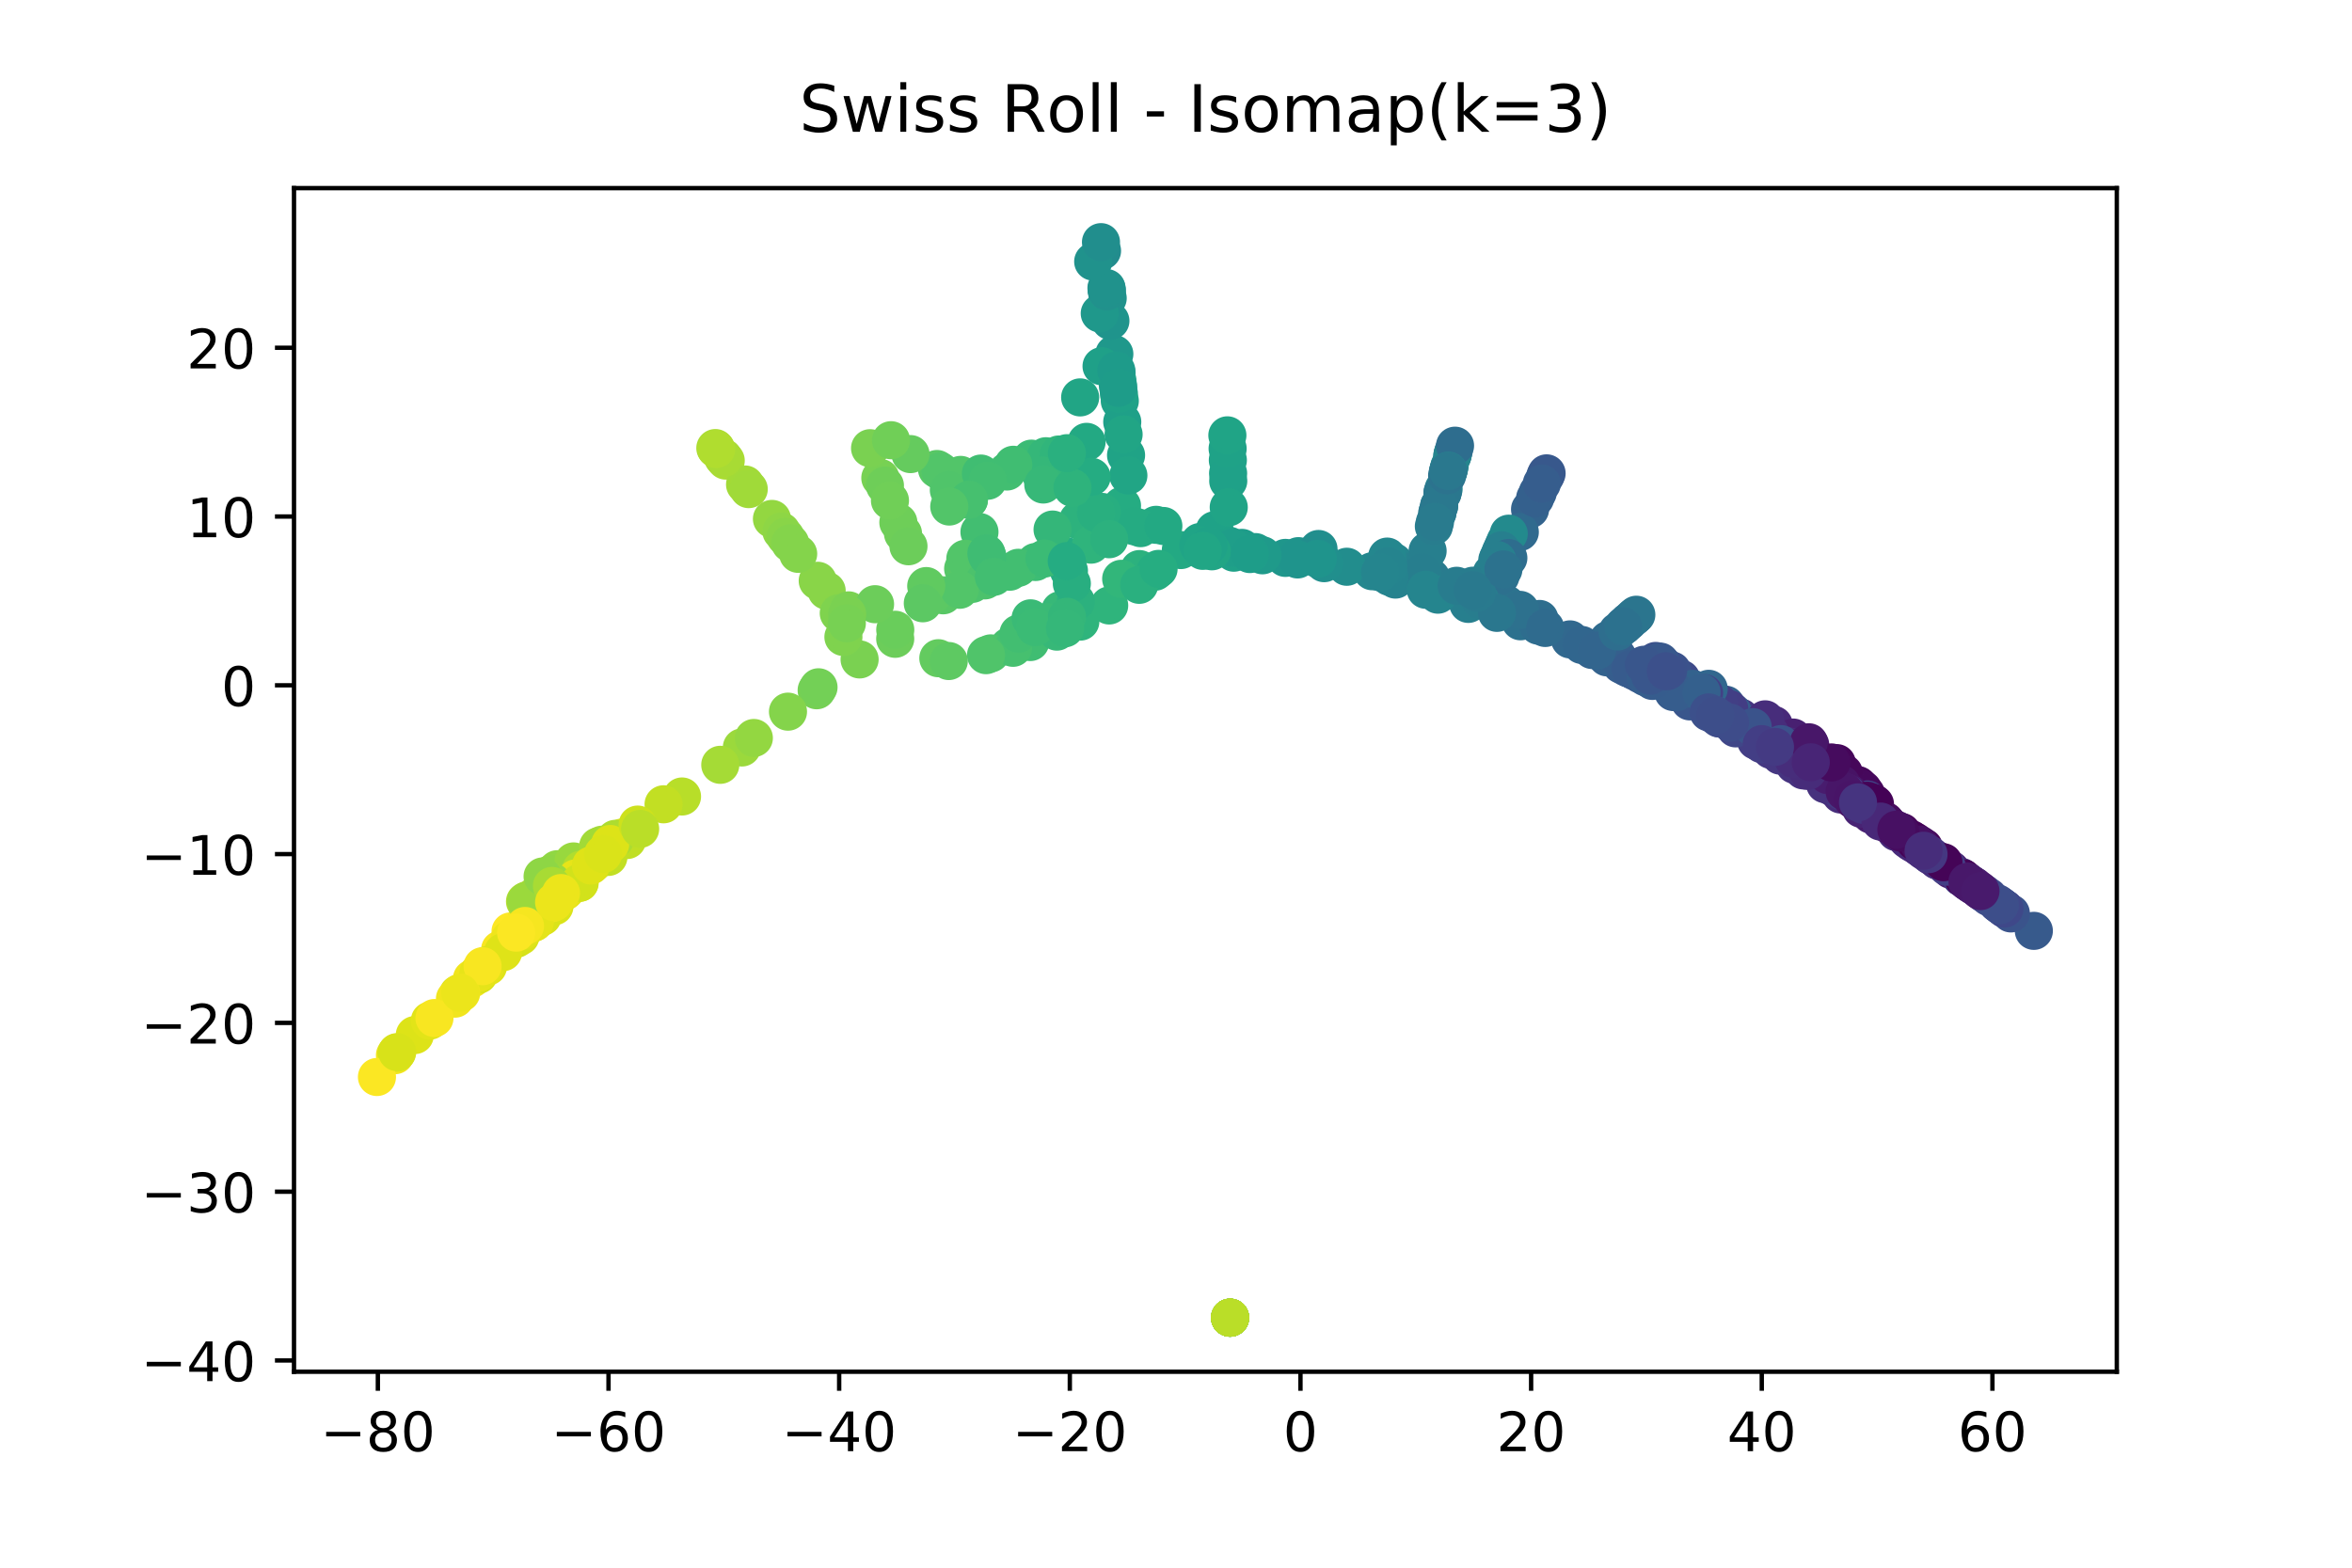 <?xml version="1.0" encoding="utf-8" standalone="no"?>
<!DOCTYPE svg PUBLIC "-//W3C//DTD SVG 1.1//EN"
  "http://www.w3.org/Graphics/SVG/1.1/DTD/svg11.dtd">
<!-- Created with matplotlib (http://matplotlib.org/) -->
<svg height="288pt" version="1.1" viewBox="0 0 432 288" width="432pt" xmlns="http://www.w3.org/2000/svg" xmlns:xlink="http://www.w3.org/1999/xlink">
 <defs>
  <style type="text/css">
*{stroke-linecap:butt;stroke-linejoin:round;}
  </style>
 </defs>
 <g id="figure_1">
  <g id="patch_1">
   <path d="M 0 288 
L 432 288 
L 432 0 
L 0 0 
z
" style="fill:#ffffff;"/>
  </g>
  <g id="axes_1">
   <g id="patch_2">
    <path d="M 54 252 
L 388.8 252 
L 388.8 34.56 
L 54 34.56 
z
" style="fill:#ffffff;"/>
   </g>
   <g id="PathCollection_1">
    <defs>
     <path d="M 0 3 
C 0.796 3 1.559 2.684 2.121 2.121 
C 2.684 1.559 3 0.796 3 0 
C 3 -0.796 2.684 -1.559 2.121 -2.121 
C 1.559 -2.684 0.796 -3 0 -3 
C -0.796 -3 -1.559 -2.684 -2.121 -2.121 
C -2.684 -1.559 -3 -0.796 -3 0 
C -3 0.796 -2.684 1.559 -2.121 2.121 
C -1.559 2.684 -0.796 3 0 3 
z
" id="C0_0_9a514fd492"/>
    </defs>
    <g clip-path="url(#p0743a65fd7)">
     <use style="fill:#1e9c89;stroke:#1e9c89;" x="230.58" xlink:href="#C0_0_9a514fd492" y="101.426"/>
    </g>
    <g clip-path="url(#p0743a65fd7)">
     <use style="fill:#4ac16d;stroke:#4ac16d;" x="177.964" xlink:href="#C0_0_9a514fd492" y="91.824"/>
    </g>
    <g clip-path="url(#p0743a65fd7)">
     <use style="fill:#23a983;stroke:#23a983;" x="212.342" xlink:href="#C0_0_9a514fd492" y="96.417"/>
    </g>
    <g clip-path="url(#p0743a65fd7)">
     <use style="fill:#1e9b8a;stroke:#1e9b8a;" x="205.085" xlink:href="#C0_0_9a514fd492" y="68.554"/>
    </g>
    <g clip-path="url(#p0743a65fd7)">
     <use style="fill:#287d8e;stroke:#287d8e;" x="267.402" xlink:href="#C0_0_9a514fd492" y="108.651"/>
    </g>
    <g clip-path="url(#p0743a65fd7)">
     <use style="fill:#2eb37c;stroke:#2eb37c;" x="196.495" xlink:href="#C0_0_9a514fd492" y="86.688"/>
    </g>
    <g clip-path="url(#p0743a65fd7)">
     <use style="fill:#26818e;stroke:#26818e;" x="264.338" xlink:href="#C0_0_9a514fd492" y="92.918"/>
    </g>
    <g clip-path="url(#p0743a65fd7)">
     <use style="fill:#b8de29;stroke:#b8de29;" x="125.267" xlink:href="#C0_0_9a514fd492" y="146.324"/>
    </g>
    <g clip-path="url(#p0743a65fd7)">
     <use style="fill:#e7e419;stroke:#e7e419;" x="103.749" xlink:href="#C0_0_9a514fd492" y="163.761"/>
    </g>
    <g clip-path="url(#p0743a65fd7)">
     <use style="fill:#2c738e;stroke:#2c738e;" x="276.701" xlink:href="#C0_0_9a514fd492" y="111.018"/>
    </g>
    <g clip-path="url(#p0743a65fd7)">
     <use style="fill:#75d054;stroke:#75d054;" x="150" xlink:href="#C0_0_9a514fd492" y="126.805"/>
    </g>
    <g clip-path="url(#p0743a65fd7)">
     <use style="fill:#1f968b;stroke:#1f968b;" x="236.094" xlink:href="#C0_0_9a514fd492" y="102.491"/>
    </g>
    <g clip-path="url(#p0743a65fd7)">
     <use style="fill:#1fa188;stroke:#1fa188;" x="205.676" xlink:href="#C0_0_9a514fd492" y="73.65"/>
    </g>
    <g clip-path="url(#p0743a65fd7)">
     <use style="fill:#d0e11c;stroke:#d0e11c;" x="88.747" xlink:href="#C0_0_9a514fd492" y="178.016"/>
    </g>
    <g clip-path="url(#p0743a65fd7)">
     <use style="fill:#481a6c;stroke:#481a6c;" x="345.2" xlink:href="#C0_0_9a514fd492" y="150.447"/>
    </g>
    <g clip-path="url(#p0743a65fd7)">
     <use style="fill:#481f70;stroke:#481f70;" x="343.632" xlink:href="#C0_0_9a514fd492" y="149.65"/>
    </g>
    <g clip-path="url(#p0743a65fd7)">
     <use style="fill:#450559;stroke:#450559;" x="341.221" xlink:href="#C0_0_9a514fd492" y="144.218"/>
    </g>
    <g clip-path="url(#p0743a65fd7)">
     <use style="fill:#90d743;stroke:#90d743;" x="102.354" xlink:href="#C0_0_9a514fd492" y="159.685"/>
    </g>
    <g clip-path="url(#p0743a65fd7)">
     <use style="fill:#6ece58;stroke:#6ece58;" x="165.858" xlink:href="#C0_0_9a514fd492" y="98.005"/>
    </g>
    <g clip-path="url(#p0743a65fd7)">
     <use style="fill:#a8db34;stroke:#a8db34;" x="132.788" xlink:href="#C0_0_9a514fd492" y="84"/>
    </g>
    <g clip-path="url(#p0743a65fd7)">
     <use style="fill:#f1e51d;stroke:#f1e51d;" x="86.688" xlink:href="#C0_0_9a514fd492" y="179.789"/>
    </g>
    <g clip-path="url(#p0743a65fd7)">
     <use style="fill:#7ad151;stroke:#7ad151;" x="157.886" xlink:href="#C0_0_9a514fd492" y="121.143"/>
    </g>
    <g clip-path="url(#p0743a65fd7)">
     <use style="fill:#24868e;stroke:#24868e;" x="276.133" xlink:href="#C0_0_9a514fd492" y="100.292"/>
    </g>
    <g clip-path="url(#p0743a65fd7)">
     <use style="fill:#6ece58;stroke:#6ece58;" x="165.005" xlink:href="#C0_0_9a514fd492" y="95.972"/>
    </g>
    <g clip-path="url(#p0743a65fd7)">
     <use style="fill:#482979;stroke:#482979;" x="325.795" xlink:href="#C0_0_9a514fd492" y="133.172"/>
    </g>
    <g clip-path="url(#p0743a65fd7)">
     <use style="fill:#2cb17e;stroke:#2cb17e;" x="209.278" xlink:href="#C0_0_9a514fd492" y="104.547"/>
    </g>
    <g clip-path="url(#p0743a65fd7)">
     <use style="fill:#46307e;stroke:#46307e;" x="331.234" xlink:href="#C0_0_9a514fd492" y="141.532"/>
    </g>
    <g clip-path="url(#p0743a65fd7)">
     <use style="fill:#dde318;stroke:#dde318;" x="76.187" xlink:href="#C0_0_9a514fd492" y="190.152"/>
    </g>
    <g clip-path="url(#p0743a65fd7)">
     <use style="fill:#1f958b;stroke:#1f958b;" x="225.93" xlink:href="#C0_0_9a514fd492" y="242.071"/>
    </g>
    <g clip-path="url(#p0743a65fd7)">
     <use style="fill:#297b8e;stroke:#297b8e;" x="270.626" xlink:href="#C0_0_9a514fd492" y="108.294"/>
    </g>
    <g clip-path="url(#p0743a65fd7)">
     <use style="fill:#3a548c;stroke:#3a548c;" x="305.637" xlink:href="#C0_0_9a514fd492" y="122.309"/>
    </g>
    <g clip-path="url(#p0743a65fd7)">
     <use style="fill:#6ccd5a;stroke:#6ccd5a;" x="164.427" xlink:href="#C0_0_9a514fd492" y="117.354"/>
    </g>
    <g clip-path="url(#p0743a65fd7)">
     <use style="fill:#25858e;stroke:#25858e;" x="256.03" xlink:href="#C0_0_9a514fd492" y="103.255"/>
    </g>
    <g clip-path="url(#p0743a65fd7)">
     <use style="fill:#1fa188;stroke:#1fa188;" x="226.62" xlink:href="#C0_0_9a514fd492" y="101.535"/>
    </g>
    <g clip-path="url(#p0743a65fd7)">
     <use style="fill:#450559;stroke:#450559;" x="341.47" xlink:href="#C0_0_9a514fd492" y="144.438"/>
    </g>
    <g clip-path="url(#p0743a65fd7)">
     <use style="fill:#25ac82;stroke:#25ac82;" x="196.335" xlink:href="#C0_0_9a514fd492" y="104.849"/>
    </g>
    <g clip-path="url(#p0743a65fd7)">
     <use style="fill:#25ab82;stroke:#25ab82;" x="209.49" xlink:href="#C0_0_9a514fd492" y="97.028"/>
    </g>
    <g clip-path="url(#p0743a65fd7)">
     <use style="fill:#25ac82;stroke:#25ac82;" x="206.082" xlink:href="#C0_0_9a514fd492" y="92.911"/>
    </g>
    <g clip-path="url(#p0743a65fd7)">
     <use style="fill:#dae319;stroke:#dae319;" x="87.917" xlink:href="#C0_0_9a514fd492" y="179.061"/>
    </g>
    <g clip-path="url(#p0743a65fd7)">
     <use style="fill:#3bbb75;stroke:#3bbb75;" x="189.445" xlink:href="#C0_0_9a514fd492" y="84.258"/>
    </g>
    <g clip-path="url(#p0743a65fd7)">
     <use style="fill:#2e6e8e;stroke:#2e6e8e;" x="298.414" xlink:href="#C0_0_9a514fd492" y="114.827"/>
    </g>
    <g clip-path="url(#p0743a65fd7)">
     <use style="fill:#26818e;stroke:#26818e;" x="258.711" xlink:href="#C0_0_9a514fd492" y="105.04"/>
    </g>
    <g clip-path="url(#p0743a65fd7)">
     <use style="fill:#42be71;stroke:#42be71;" x="185.463" xlink:href="#C0_0_9a514fd492" y="105.031"/>
    </g>
    <g clip-path="url(#p0743a65fd7)">
     <use style="fill:#481668;stroke:#481668;" x="343.264" xlink:href="#C0_0_9a514fd492" y="149.021"/>
    </g>
    <g clip-path="url(#p0743a65fd7)">
     <use style="fill:#35b779;stroke:#35b779;" x="192.106" xlink:href="#C0_0_9a514fd492" y="83.815"/>
    </g>
    <g clip-path="url(#p0743a65fd7)">
     <use style="fill:#37b878;stroke:#37b878;" x="194.752" xlink:href="#C0_0_9a514fd492" y="112.094"/>
    </g>
    <g clip-path="url(#p0743a65fd7)">
     <use style="fill:#404588;stroke:#404588;" x="335.742" xlink:href="#C0_0_9a514fd492" y="142.773"/>
    </g>
    <g clip-path="url(#p0743a65fd7)">
     <use style="fill:#472c7a;stroke:#472c7a;" x="348.284" xlink:href="#C0_0_9a514fd492" y="152.865"/>
    </g>
    <g clip-path="url(#p0743a65fd7)">
     <use style="fill:#33638d;stroke:#33638d;" x="316.983" xlink:href="#C0_0_9a514fd492" y="129.465"/>
    </g>
    <g clip-path="url(#p0743a65fd7)">
     <use style="fill:#2e6f8e;stroke:#2e6f8e;" x="282.104" xlink:href="#C0_0_9a514fd492" y="113.799"/>
    </g>
    <g clip-path="url(#p0743a65fd7)">
     <use style="fill:#1fa188;stroke:#1fa188;" x="205.223" xlink:href="#C0_0_9a514fd492" y="69.844"/>
    </g>
    <g clip-path="url(#p0743a65fd7)">
     <use style="fill:#26818e;stroke:#26818e;" x="273.97" xlink:href="#C0_0_9a514fd492" y="105.323"/>
    </g>
    <g clip-path="url(#p0743a65fd7)">
     <use style="fill:#f8e621;stroke:#f8e621;" x="91.856" xlink:href="#C0_0_9a514fd492" y="174.456"/>
    </g>
    <g clip-path="url(#p0743a65fd7)">
     <use style="fill:#482475;stroke:#482475;" x="335.399" xlink:href="#C0_0_9a514fd492" y="143.409"/>
    </g>
    <g clip-path="url(#p0743a65fd7)">
     <use style="fill:#404588;stroke:#404588;" x="335.816" xlink:href="#C0_0_9a514fd492" y="142.838"/>
    </g>
    <g clip-path="url(#p0743a65fd7)">
     <use style="fill:#453781;stroke:#453781;" x="319.718" xlink:href="#C0_0_9a514fd492" y="131.814"/>
    </g>
    <g clip-path="url(#p0743a65fd7)">
     <use style="fill:#2fb47c;stroke:#2fb47c;" x="203.726" xlink:href="#C0_0_9a514fd492" y="111.23"/>
    </g>
    <g clip-path="url(#p0743a65fd7)">
     <use style="fill:#3b528b;stroke:#3b528b;" x="320.224" xlink:href="#C0_0_9a514fd492" y="132.882"/>
    </g>
    <g clip-path="url(#p0743a65fd7)">
     <use style="fill:#24878e;stroke:#24878e;" x="254.784" xlink:href="#C0_0_9a514fd492" y="102.251"/>
    </g>
    <g clip-path="url(#p0743a65fd7)">
     <use style="fill:#3c4f8a;stroke:#3c4f8a;" x="367.636" xlink:href="#C0_0_9a514fd492" y="166.53"/>
    </g>
    <g clip-path="url(#p0743a65fd7)">
     <use style="fill:#453581;stroke:#453581;" x="336.62" xlink:href="#C0_0_9a514fd492" y="144.638"/>
    </g>
    <g clip-path="url(#p0743a65fd7)">
     <use style="fill:#482677;stroke:#482677;" x="328.12" xlink:href="#C0_0_9a514fd492" y="135.995"/>
    </g>
    <g clip-path="url(#p0743a65fd7)">
     <use style="fill:#31b57b;stroke:#31b57b;" x="194.464" xlink:href="#C0_0_9a514fd492" y="83.497"/>
    </g>
    <g clip-path="url(#p0743a65fd7)">
     <use style="fill:#472f7d;stroke:#472f7d;" x="351.012" xlink:href="#C0_0_9a514fd492" y="154.742"/>
    </g>
    <g clip-path="url(#p0743a65fd7)">
     <use style="fill:#424186;stroke:#424186;" x="343.98" xlink:href="#C0_0_9a514fd492" y="147.791"/>
    </g>
    <g clip-path="url(#p0743a65fd7)">
     <use style="fill:#2d708e;stroke:#2d708e;" x="266.821" xlink:href="#C0_0_9a514fd492" y="83.484"/>
    </g>
    <g clip-path="url(#p0743a65fd7)">
     <use style="fill:#89d548;stroke:#89d548;" x="151.833" xlink:href="#C0_0_9a514fd492" y="108.524"/>
    </g>
    <g clip-path="url(#p0743a65fd7)">
     <use style="fill:#482173;stroke:#482173;" x="360.236" xlink:href="#C0_0_9a514fd492" y="161.106"/>
    </g>
    <g clip-path="url(#p0743a65fd7)">
     <use style="fill:#93d741;stroke:#93d741;" x="141.787" xlink:href="#C0_0_9a514fd492" y="95.332"/>
    </g>
    <g clip-path="url(#p0743a65fd7)">
     <use style="fill:#482173;stroke:#482173;" x="358.32" xlink:href="#C0_0_9a514fd492" y="159.787"/>
    </g>
    <g clip-path="url(#p0743a65fd7)">
     <use style="fill:#f1e51d;stroke:#f1e51d;" x="72.546" xlink:href="#C0_0_9a514fd492" y="193.849"/>
    </g>
    <g clip-path="url(#p0743a65fd7)">
     <use style="fill:#23888e;stroke:#23888e;" x="276.51" xlink:href="#C0_0_9a514fd492" y="99.427"/>
    </g>
    <g clip-path="url(#p0743a65fd7)">
     <use style="fill:#f1e51d;stroke:#f1e51d;" x="100.242" xlink:href="#C0_0_9a514fd492" y="166.192"/>
    </g>
    <g clip-path="url(#p0743a65fd7)">
     <use style="fill:#23a983;stroke:#23a983;" x="216.888" xlink:href="#C0_0_9a514fd492" y="101.052"/>
    </g>
    <g clip-path="url(#p0743a65fd7)">
     <use style="fill:#58c765;stroke:#58c765;" x="172.098" xlink:href="#C0_0_9a514fd492" y="86.163"/>
    </g>
    <g clip-path="url(#p0743a65fd7)">
     <use style="fill:#470d60;stroke:#470d60;" x="340.723" xlink:href="#C0_0_9a514fd492" y="145.034"/>
    </g>
    <g clip-path="url(#p0743a65fd7)">
     <use style="fill:#375a8c;stroke:#375a8c;" x="300.248" xlink:href="#C0_0_9a514fd492" y="123.322"/>
    </g>
    <g clip-path="url(#p0743a65fd7)">
     <use style="fill:#482979;stroke:#482979;" x="351.553" xlink:href="#C0_0_9a514fd492" y="155.052"/>
    </g>
    <g clip-path="url(#p0743a65fd7)">
     <use style="fill:#355e8d;stroke:#355e8d;" x="314.78" xlink:href="#C0_0_9a514fd492" y="128.497"/>
    </g>
    <g clip-path="url(#p0743a65fd7)">
     <use style="fill:#482979;stroke:#482979;" x="352.482" xlink:href="#C0_0_9a514fd492" y="155.674"/>
    </g>
    <g clip-path="url(#p0743a65fd7)">
     <use style="fill:#33638d;stroke:#33638d;" x="292.437" xlink:href="#C0_0_9a514fd492" y="119.414"/>
    </g>
    <g clip-path="url(#p0743a65fd7)">
     <use style="fill:#297b8e;stroke:#297b8e;" x="262.858" xlink:href="#C0_0_9a514fd492" y="106.132"/>
    </g>
    <g clip-path="url(#p0743a65fd7)">
     <use style="fill:#481769;stroke:#481769;" x="338.649" xlink:href="#C0_0_9a514fd492" y="145.303"/>
    </g>
    <g clip-path="url(#p0743a65fd7)">
     <use style="fill:#40bd72;stroke:#40bd72;" x="189.233" xlink:href="#C0_0_9a514fd492" y="117.95"/>
    </g>
    <g clip-path="url(#p0743a65fd7)">
     <use style="fill:#1fa088;stroke:#1fa088;" x="206.127" xlink:href="#C0_0_9a514fd492" y="77.512"/>
    </g>
    <g clip-path="url(#p0743a65fd7)">
     <use style="fill:#39558c;stroke:#39558c;" x="304.283" xlink:href="#C0_0_9a514fd492" y="123.706"/>
    </g>
    <g clip-path="url(#p0743a65fd7)">
     <use style="fill:#1f958b;stroke:#1f958b;" x="225.93" xlink:href="#C0_0_9a514fd492" y="242.074"/>
    </g>
    <g clip-path="url(#p0743a65fd7)">
     <use style="fill:#482071;stroke:#482071;" x="329.344" xlink:href="#C0_0_9a514fd492" y="135.497"/>
    </g>
    <g clip-path="url(#p0743a65fd7)">
     <use style="fill:#1fa287;stroke:#1fa287;" x="225.523" xlink:href="#C0_0_9a514fd492" y="84.537"/>
    </g>
    <g clip-path="url(#p0743a65fd7)">
     <use style="fill:#d2e21b;stroke:#d2e21b;" x="72.85" xlink:href="#C0_0_9a514fd492" y="193.382"/>
    </g>
    <g clip-path="url(#p0743a65fd7)">
     <use style="fill:#33638d;stroke:#33638d;" x="281.031" xlink:href="#C0_0_9a514fd492" y="93.556"/>
    </g>
    <g clip-path="url(#p0743a65fd7)">
     <use style="fill:#35b779;stroke:#35b779;" x="191.296" xlink:href="#C0_0_9a514fd492" y="87.33"/>
    </g>
    <g clip-path="url(#p0743a65fd7)">
     <use style="fill:#472d7b;stroke:#472d7b;" x="338.106" xlink:href="#C0_0_9a514fd492" y="145.959"/>
    </g>
    <g clip-path="url(#p0743a65fd7)">
     <use style="fill:#4cc26c;stroke:#4cc26c;" x="178.573" xlink:href="#C0_0_9a514fd492" y="107.262"/>
    </g>
    <g clip-path="url(#p0743a65fd7)">
     <use style="fill:#365c8d;stroke:#365c8d;" x="307.337" xlink:href="#C0_0_9a514fd492" y="127.132"/>
    </g>
    <g clip-path="url(#p0743a65fd7)">
     <use style="fill:#433d84;stroke:#433d84;" x="360.241" xlink:href="#C0_0_9a514fd492" y="161.197"/>
    </g>
    <g clip-path="url(#p0743a65fd7)">
     <use style="fill:#20a486;stroke:#20a486;" x="220.364" xlink:href="#C0_0_9a514fd492" y="99.582"/>
    </g>
    <g clip-path="url(#p0743a65fd7)">
     <use style="fill:#450559;stroke:#450559;" x="344.383" xlink:href="#C0_0_9a514fd492" y="147.722"/>
    </g>
    <g clip-path="url(#p0743a65fd7)">
     <use style="fill:#8ed645;stroke:#8ed645;" x="101.185" xlink:href="#C0_0_9a514fd492" y="160.554"/>
    </g>
    <g clip-path="url(#p0743a65fd7)">
     <use style="fill:#440154;stroke:#440154;" x="360.636" xlink:href="#C0_0_9a514fd492" y="161.362"/>
    </g>
    <g clip-path="url(#p0743a65fd7)">
     <use style="fill:#3aba76;stroke:#3aba76;" x="192.37" xlink:href="#C0_0_9a514fd492" y="114.296"/>
    </g>
    <g clip-path="url(#p0743a65fd7)">
     <use style="fill:#39568c;stroke:#39568c;" x="310.376" xlink:href="#C0_0_9a514fd492" y="128.851"/>
    </g>
    <g clip-path="url(#p0743a65fd7)">
     <use style="fill:#56c667;stroke:#56c667;" x="176.906" xlink:href="#C0_0_9a514fd492" y="104.475"/>
    </g>
    <g clip-path="url(#p0743a65fd7)">
     <use style="fill:#e7e419;stroke:#e7e419;" x="107.653" xlink:href="#C0_0_9a514fd492" y="158.944"/>
    </g>
    <g clip-path="url(#p0743a65fd7)">
     <use style="fill:#3c508b;stroke:#3c508b;" x="328.977" xlink:href="#C0_0_9a514fd492" y="137.979"/>
    </g>
    <g clip-path="url(#p0743a65fd7)">
     <use style="fill:#1fa287;stroke:#1fa287;" x="223.09" xlink:href="#C0_0_9a514fd492" y="97.406"/>
    </g>
    <g clip-path="url(#p0743a65fd7)">
     <use style="fill:#21a685;stroke:#21a685;" x="222.089" xlink:href="#C0_0_9a514fd492" y="100.411"/>
    </g>
    <g clip-path="url(#p0743a65fd7)">
     <use style="fill:#1fa187;stroke:#1fa187;" x="225.82" xlink:href="#C0_0_9a514fd492" y="100.268"/>
    </g>
    <g clip-path="url(#p0743a65fd7)">
     <use style="fill:#3e4989;stroke:#3e4989;" x="341.924" xlink:href="#C0_0_9a514fd492" y="145.854"/>
    </g>
    <g clip-path="url(#p0743a65fd7)">
     <use style="fill:#e2e418;stroke:#e2e418;" x="99.213" xlink:href="#C0_0_9a514fd492" y="168.592"/>
    </g>
    <g clip-path="url(#p0743a65fd7)">
     <use style="fill:#26828e;stroke:#26828e;" x="256.312" xlink:href="#C0_0_9a514fd492" y="106.474"/>
    </g>
    <g clip-path="url(#p0743a65fd7)">
     <use style="fill:#98d83e;stroke:#98d83e;" x="105.341" xlink:href="#C0_0_9a514fd492" y="158.253"/>
    </g>
    <g clip-path="url(#p0743a65fd7)">
     <use style="fill:#42be71;stroke:#42be71;" x="184.954" xlink:href="#C0_0_9a514fd492" y="86.621"/>
    </g>
    <g clip-path="url(#p0743a65fd7)">
     <use style="fill:#355e8d;stroke:#355e8d;" x="297.76" xlink:href="#C0_0_9a514fd492" y="122.095"/>
    </g>
    <g clip-path="url(#p0743a65fd7)">
     <use style="fill:#84d44b;stroke:#84d44b;" x="144.731" xlink:href="#C0_0_9a514fd492" y="130.74"/>
    </g>
    <g clip-path="url(#p0743a65fd7)">
     <use style="fill:#2a768e;stroke:#2a768e;" x="272.189" xlink:href="#C0_0_9a514fd492" y="110.268"/>
    </g>
    <g clip-path="url(#p0743a65fd7)">
     <use style="fill:#b0dd2f;stroke:#b0dd2f;" x="96.839" xlink:href="#C0_0_9a514fd492" y="165.373"/>
    </g>
    <g clip-path="url(#p0743a65fd7)">
     <use style="fill:#20a386;stroke:#20a386;" x="206.827" xlink:href="#C0_0_9a514fd492" y="83.632"/>
    </g>
    <g clip-path="url(#p0743a65fd7)">
     <use style="fill:#b0dd2f;stroke:#b0dd2f;" x="106.755" xlink:href="#C0_0_9a514fd492" y="159.742"/>
    </g>
    <g clip-path="url(#p0743a65fd7)">
     <use style="fill:#40bd72;stroke:#40bd72;" x="186.115" xlink:href="#C0_0_9a514fd492" y="85.386"/>
    </g>
    <g clip-path="url(#p0743a65fd7)">
     <use style="fill:#50c46a;stroke:#50c46a;" x="176.916" xlink:href="#C0_0_9a514fd492" y="88.667"/>
    </g>
    <g clip-path="url(#p0743a65fd7)">
     <use style="fill:#21908d;stroke:#21908d;" x="203.256" xlink:href="#C0_0_9a514fd492" y="53.137"/>
    </g>
    <g clip-path="url(#p0743a65fd7)">
     <use style="fill:#e2e418;stroke:#e2e418;" x="89.634" xlink:href="#C0_0_9a514fd492" y="177.546"/>
    </g>
    <g clip-path="url(#p0743a65fd7)">
     <use style="fill:#2db27d;stroke:#2db27d;" x="198.013" xlink:href="#C0_0_9a514fd492" y="95.558"/>
    </g>
    <g clip-path="url(#p0743a65fd7)">
     <use style="fill:#287d8e;stroke:#287d8e;" x="266.15" xlink:href="#C0_0_9a514fd492" y="85.954"/>
    </g>
    <g clip-path="url(#p0743a65fd7)">
     <use style="fill:#23a983;stroke:#23a983;" x="199.58" xlink:href="#C0_0_9a514fd492" y="81.174"/>
    </g>
    <g clip-path="url(#p0743a65fd7)">
     <use style="fill:#450559;stroke:#450559;" x="351.015" xlink:href="#C0_0_9a514fd492" y="154.157"/>
    </g>
    <g clip-path="url(#p0743a65fd7)">
     <use style="fill:#355f8d;stroke:#355f8d;" x="282.446" xlink:href="#C0_0_9a514fd492" y="90.461"/>
    </g>
    <g clip-path="url(#p0743a65fd7)">
     <use style="fill:#32b67a;stroke:#32b67a;" x="205.933" xlink:href="#C0_0_9a514fd492" y="106.338"/>
    </g>
    <g clip-path="url(#p0743a65fd7)">
     <use style="fill:#365c8d;stroke:#365c8d;" x="299.044" xlink:href="#C0_0_9a514fd492" y="122.761"/>
    </g>
    <g clip-path="url(#p0743a65fd7)">
     <use style="fill:#25ac82;stroke:#25ac82;" x="195.716" xlink:href="#C0_0_9a514fd492" y="102.133"/>
    </g>
    <g clip-path="url(#p0743a65fd7)">
     <use style="fill:#277f8e;stroke:#277f8e;" x="269.693" xlink:href="#C0_0_9a514fd492" y="110.942"/>
    </g>
    <g clip-path="url(#p0743a65fd7)">
     <use style="fill:#472e7c;stroke:#472e7c;" x="329.931" xlink:href="#C0_0_9a514fd492" y="140.148"/>
    </g>
    <g clip-path="url(#p0743a65fd7)">
     <use style="fill:#355e8d;stroke:#355e8d;" x="318.284" xlink:href="#C0_0_9a514fd492" y="130.865"/>
    </g>
    <g clip-path="url(#p0743a65fd7)">
     <use style="fill:#1fa188;stroke:#1fa188;" x="205.317" xlink:href="#C0_0_9a514fd492" y="70.618"/>
    </g>
    <g clip-path="url(#p0743a65fd7)">
     <use style="fill:#21a585;stroke:#21a585;" x="198.396" xlink:href="#C0_0_9a514fd492" y="73.006"/>
    </g>
    <g clip-path="url(#p0743a65fd7)">
     <use style="fill:#1fa187;stroke:#1fa187;" x="225.596" xlink:href="#C0_0_9a514fd492" y="88.36"/>
    </g>
    <g clip-path="url(#p0743a65fd7)">
     <use style="fill:#2fb47c;stroke:#2fb47c;" x="198.427" xlink:href="#C0_0_9a514fd492" y="114.193"/>
    </g>
    <g clip-path="url(#p0743a65fd7)">
     <use style="fill:#2fb47c;stroke:#2fb47c;" x="200.396" xlink:href="#C0_0_9a514fd492" y="100.058"/>
    </g>
    <g clip-path="url(#p0743a65fd7)">
     <use style="fill:#277f8e;stroke:#277f8e;" x="262.212" xlink:href="#C0_0_9a514fd492" y="101.21"/>
    </g>
    <g clip-path="url(#p0743a65fd7)">
     <use style="fill:#bade28;stroke:#bade28;" x="225.93" xlink:href="#C0_0_9a514fd492" y="242.071"/>
    </g>
    <g clip-path="url(#p0743a65fd7)">
     <use style="fill:#2d708e;stroke:#2d708e;" x="267.001" xlink:href="#C0_0_9a514fd492" y="82.81"/>
    </g>
    <g clip-path="url(#p0743a65fd7)">
     <use style="fill:#26818e;stroke:#26818e;" x="266.839" xlink:href="#C0_0_9a514fd492" y="83.346"/>
    </g>
    <g clip-path="url(#p0743a65fd7)">
     <use style="fill:#b8de29;stroke:#b8de29;" x="109.097" xlink:href="#C0_0_9a514fd492" y="158.467"/>
    </g>
    <g clip-path="url(#p0743a65fd7)">
     <use style="fill:#7fd34e;stroke:#7fd34e;" x="154.913" xlink:href="#C0_0_9a514fd492" y="117.017"/>
    </g>
    <g clip-path="url(#p0743a65fd7)">
     <use style="fill:#46c06f;stroke:#46c06f;" x="185.309" xlink:href="#C0_0_9a514fd492" y="118.757"/>
    </g>
    <g clip-path="url(#p0743a65fd7)">
     <use style="fill:#482374;stroke:#482374;" x="341.851" xlink:href="#C0_0_9a514fd492" y="148.587"/>
    </g>
    <g clip-path="url(#p0743a65fd7)">
     <use style="fill:#cae11f;stroke:#cae11f;" x="89.35" xlink:href="#C0_0_9a514fd492" y="177.362"/>
    </g>
    <g clip-path="url(#p0743a65fd7)">
     <use style="fill:#4ac16d;stroke:#4ac16d;" x="177.231" xlink:href="#C0_0_9a514fd492" y="90.069"/>
    </g>
    <g clip-path="url(#p0743a65fd7)">
     <use style="fill:#fde725;stroke:#fde725;" x="93.775" xlink:href="#C0_0_9a514fd492" y="171.111"/>
    </g>
    <g clip-path="url(#p0743a65fd7)">
     <use style="fill:#46337f;stroke:#46337f;" x="329.618" xlink:href="#C0_0_9a514fd492" y="140.503"/>
    </g>
    <g clip-path="url(#p0743a65fd7)">
     <use style="fill:#a8db34;stroke:#a8db34;" x="98.468" xlink:href="#C0_0_9a514fd492" y="164.423"/>
    </g>
    <g clip-path="url(#p0743a65fd7)">
     <use style="fill:#453781;stroke:#453781;" x="327.533" xlink:href="#C0_0_9a514fd492" y="137.16"/>
    </g>
    <g clip-path="url(#p0743a65fd7)">
     <use style="fill:#25ac82;stroke:#25ac82;" x="196.022" xlink:href="#C0_0_9a514fd492" y="103.477"/>
    </g>
    <g clip-path="url(#p0743a65fd7)">
     <use style="fill:#472a7a;stroke:#472a7a;" x="350.339" xlink:href="#C0_0_9a514fd492" y="154.244"/>
    </g>
    <g clip-path="url(#p0743a65fd7)">
     <use style="fill:#9bd93c;stroke:#9bd93c;" x="136.262" xlink:href="#C0_0_9a514fd492" y="137.318"/>
    </g>
    <g clip-path="url(#p0743a65fd7)">
     <use style="fill:#7fd34e;stroke:#7fd34e;" x="154.058" xlink:href="#C0_0_9a514fd492" y="112.646"/>
    </g>
    <g clip-path="url(#p0743a65fd7)">
     <use style="fill:#1fa188;stroke:#1fa188;" x="225.57" xlink:href="#C0_0_9a514fd492" y="86.953"/>
    </g>
    <g clip-path="url(#p0743a65fd7)">
     <use style="fill:#29798e;stroke:#29798e;" x="272.565" xlink:href="#C0_0_9a514fd492" y="109.383"/>
    </g>
    <g clip-path="url(#p0743a65fd7)">
     <use style="fill:#48186a;stroke:#48186a;" x="361.259" xlink:href="#C0_0_9a514fd492" y="161.909"/>
    </g>
    <g clip-path="url(#p0743a65fd7)">
     <use style="fill:#42be71;stroke:#42be71;" x="179.901" xlink:href="#C0_0_9a514fd492" y="97.733"/>
    </g>
    <g clip-path="url(#p0743a65fd7)">
     <use style="fill:#25848e;stroke:#25848e;" x="265.149" xlink:href="#C0_0_9a514fd492" y="89.824"/>
    </g>
    <g clip-path="url(#p0743a65fd7)">
     <use style="fill:#4ec36b;stroke:#4ec36b;" x="181.972" xlink:href="#C0_0_9a514fd492" y="120.035"/>
    </g>
    <g clip-path="url(#p0743a65fd7)">
     <use style="fill:#a5db36;stroke:#a5db36;" x="110.567" xlink:href="#C0_0_9a514fd492" y="155.182"/>
    </g>
    <g clip-path="url(#p0743a65fd7)">
     <use style="fill:#efe51c;stroke:#efe51c;" x="93.597" xlink:href="#C0_0_9a514fd492" y="172.583"/>
    </g>
    <g clip-path="url(#p0743a65fd7)">
     <use style="fill:#a0da39;stroke:#a0da39;" x="101.588" xlink:href="#C0_0_9a514fd492" y="162.45"/>
    </g>
    <g clip-path="url(#p0743a65fd7)">
     <use style="fill:#440256;stroke:#440256;" x="349.314" xlink:href="#C0_0_9a514fd492" y="152.853"/>
    </g>
    <g clip-path="url(#p0743a65fd7)">
     <use style="fill:#2e6e8e;stroke:#2e6e8e;" x="282.755" xlink:href="#C0_0_9a514fd492" y="113.706"/>
    </g>
    <g clip-path="url(#p0743a65fd7)">
     <use style="fill:#52c569;stroke:#52c569;" x="177.302" xlink:href="#C0_0_9a514fd492" y="102.647"/>
    </g>
    <g clip-path="url(#p0743a65fd7)">
     <use style="fill:#443983;stroke:#443983;" x="338.168" xlink:href="#C0_0_9a514fd492" y="145.282"/>
    </g>
    <g clip-path="url(#p0743a65fd7)">
     <use style="fill:#1f948c;stroke:#1f948c;" x="238.476" xlink:href="#C0_0_9a514fd492" y="102.171"/>
    </g>
    <g clip-path="url(#p0743a65fd7)">
     <use style="fill:#471365;stroke:#471365;" x="339.681" xlink:href="#C0_0_9a514fd492" y="145.787"/>
    </g>
    <g clip-path="url(#p0743a65fd7)">
     <use style="fill:#414287;stroke:#414287;" x="337.011" xlink:href="#C0_0_9a514fd492" y="143.965"/>
    </g>
    <g clip-path="url(#p0743a65fd7)">
     <use style="fill:#450559;stroke:#450559;" x="337.369" xlink:href="#C0_0_9a514fd492" y="140.196"/>
    </g>
    <g clip-path="url(#p0743a65fd7)">
     <use style="fill:#77d153;stroke:#77d153;" x="161.693" xlink:href="#C0_0_9a514fd492" y="87.802"/>
    </g>
    <g clip-path="url(#p0743a65fd7)">
     <use style="fill:#3e4989;stroke:#3e4989;" x="333.134" xlink:href="#C0_0_9a514fd492" y="141.029"/>
    </g>
    <g clip-path="url(#p0743a65fd7)">
     <use style="fill:#306a8e;stroke:#306a8e;" x="279.147" xlink:href="#C0_0_9a514fd492" y="97.745"/>
    </g>
    <g clip-path="url(#p0743a65fd7)">
     <use style="fill:#d0e11c;stroke:#d0e11c;" x="94.81" xlink:href="#C0_0_9a514fd492" y="172.47"/>
    </g>
    <g clip-path="url(#p0743a65fd7)">
     <use style="fill:#46c06f;stroke:#46c06f;" x="186.067" xlink:href="#C0_0_9a514fd492" y="119.008"/>
    </g>
    <g clip-path="url(#p0743a65fd7)">
     <use style="fill:#460a5d;stroke:#460a5d;" x="341.521" xlink:href="#C0_0_9a514fd492" y="146.476"/>
    </g>
    <g clip-path="url(#p0743a65fd7)">
     <use style="fill:#453882;stroke:#453882;" x="325.27" xlink:href="#C0_0_9a514fd492" y="137.763"/>
    </g>
    <g clip-path="url(#p0743a65fd7)">
     <use style="fill:#26ad81;stroke:#26ad81;" x="212.162" xlink:href="#C0_0_9a514fd492" y="105.026"/>
    </g>
    <g clip-path="url(#p0743a65fd7)">
     <use style="fill:#1fa287;stroke:#1fa287;" x="225.482" xlink:href="#C0_0_9a514fd492" y="82.416"/>
    </g>
    <g clip-path="url(#p0743a65fd7)">
     <use style="fill:#3d4e8a;stroke:#3d4e8a;" x="336.929" xlink:href="#C0_0_9a514fd492" y="142.651"/>
    </g>
    <g clip-path="url(#p0743a65fd7)">
     <use style="fill:#d5e21a;stroke:#d5e21a;" x="114.322" xlink:href="#C0_0_9a514fd492" y="153.858"/>
    </g>
    <g clip-path="url(#p0743a65fd7)">
     <use style="fill:#25ab82;stroke:#25ab82;" x="208.305" xlink:href="#C0_0_9a514fd492" y="96.666"/>
    </g>
    <g clip-path="url(#p0743a65fd7)">
     <use style="fill:#1f988b;stroke:#1f988b;" x="204.672" xlink:href="#C0_0_9a514fd492" y="65.04"/>
    </g>
    <g clip-path="url(#p0743a65fd7)">
     <use style="fill:#21a585;stroke:#21a585;" x="207.252" xlink:href="#C0_0_9a514fd492" y="87.354"/>
    </g>
    <g clip-path="url(#p0743a65fd7)">
     <use style="fill:#52c569;stroke:#52c569;" x="172.751" xlink:href="#C0_0_9a514fd492" y="86.577"/>
    </g>
    <g clip-path="url(#p0743a65fd7)">
     <use style="fill:#33628d;stroke:#33628d;" x="295.156" xlink:href="#C0_0_9a514fd492" y="120.763"/>
    </g>
    <g clip-path="url(#p0743a65fd7)">
     <use style="fill:#2a778e;stroke:#2a778e;" x="264.963" xlink:href="#C0_0_9a514fd492" y="90.504"/>
    </g>
    <g clip-path="url(#p0743a65fd7)">
     <use style="fill:#404588;stroke:#404588;" x="313.401" xlink:href="#C0_0_9a514fd492" y="127.205"/>
    </g>
    <g clip-path="url(#p0743a65fd7)">
     <use style="fill:#433e85;stroke:#433e85;" x="342.188" xlink:href="#C0_0_9a514fd492" y="147.004"/>
    </g>
    <g clip-path="url(#p0743a65fd7)">
     <use style="fill:#dae319;stroke:#dae319;" x="101.836" xlink:href="#C0_0_9a514fd492" y="166.482"/>
    </g>
    <g clip-path="url(#p0743a65fd7)">
     <use style="fill:#58c765;stroke:#58c765;" x="173.241" xlink:href="#C0_0_9a514fd492" y="109.362"/>
    </g>
    <g clip-path="url(#p0743a65fd7)">
     <use style="fill:#218e8d;stroke:#218e8d;" x="242.173" xlink:href="#C0_0_9a514fd492" y="100.856"/>
    </g>
    <g clip-path="url(#p0743a65fd7)">
     <use style="fill:#3e4a89;stroke:#3e4a89;" x="308.797" xlink:href="#C0_0_9a514fd492" y="124.707"/>
    </g>
    <g clip-path="url(#p0743a65fd7)">
     <use style="fill:#3b528b;stroke:#3b528b;" x="307.124" xlink:href="#C0_0_9a514fd492" y="123.193"/>
    </g>
    <g clip-path="url(#p0743a65fd7)">
     <use style="fill:#481467;stroke:#481467;" x="340.437" xlink:href="#C0_0_9a514fd492" y="146.89"/>
    </g>
    <g clip-path="url(#p0743a65fd7)">
     <use style="fill:#27808e;stroke:#27808e;" x="264.031" xlink:href="#C0_0_9a514fd492" y="94.097"/>
    </g>
    <g clip-path="url(#p0743a65fd7)">
     <use style="fill:#33628d;stroke:#33628d;" x="310.91" xlink:href="#C0_0_9a514fd492" y="126.553"/>
    </g>
    <g clip-path="url(#p0743a65fd7)">
     <use style="fill:#42be71;stroke:#42be71;" x="187.063" xlink:href="#C0_0_9a514fd492" y="116.398"/>
    </g>
    <g clip-path="url(#p0743a65fd7)">
     <use style="fill:#2c728e;stroke:#2c728e;" x="299.069" xlink:href="#C0_0_9a514fd492" y="114.239"/>
    </g>
    <g clip-path="url(#p0743a65fd7)">
     <use style="fill:#433d84;stroke:#433d84;" x="317.626" xlink:href="#C0_0_9a514fd492" y="130.277"/>
    </g>
    <g clip-path="url(#p0743a65fd7)">
     <use style="fill:#46085c;stroke:#46085c;" x="342.179" xlink:href="#C0_0_9a514fd492" y="145.049"/>
    </g>
    <g clip-path="url(#p0743a65fd7)">
     <use style="fill:#48186a;stroke:#48186a;" x="332.486" xlink:href="#C0_0_9a514fd492" y="136.825"/>
    </g>
    <g clip-path="url(#p0743a65fd7)">
     <use style="fill:#3aba76;stroke:#3aba76;" x="189.29" xlink:href="#C0_0_9a514fd492" y="113.594"/>
    </g>
    <g clip-path="url(#p0743a65fd7)">
     <use style="fill:#25848e;stroke:#25848e;" x="275.241" xlink:href="#C0_0_9a514fd492" y="102.354"/>
    </g>
    <g clip-path="url(#p0743a65fd7)">
     <use style="fill:#1f988b;stroke:#1f988b;" x="225.93" xlink:href="#C0_0_9a514fd492" y="242.069"/>
    </g>
    <g clip-path="url(#p0743a65fd7)">
     <use style="fill:#bade28;stroke:#bade28;" x="225.93" xlink:href="#C0_0_9a514fd492" y="242.071"/>
    </g>
    <g clip-path="url(#p0743a65fd7)">
     <use style="fill:#f8e621;stroke:#f8e621;" x="96.73" xlink:href="#C0_0_9a514fd492" y="168.826"/>
    </g>
    <g clip-path="url(#p0743a65fd7)">
     <use style="fill:#3f4788;stroke:#3f4788;" x="339.982" xlink:href="#C0_0_9a514fd492" y="145.092"/>
    </g>
    <g clip-path="url(#p0743a65fd7)">
     <use style="fill:#34b679;stroke:#34b679;" x="193.33" xlink:href="#C0_0_9a514fd492" y="97.284"/>
    </g>
    <g clip-path="url(#p0743a65fd7)">
     <use style="fill:#3a548c;stroke:#3a548c;" x="322.505" xlink:href="#C0_0_9a514fd492" y="133.78"/>
    </g>
    <g clip-path="url(#p0743a65fd7)">
     <use style="fill:#46075a;stroke:#46075a;" x="338.67" xlink:href="#C0_0_9a514fd492" y="142.028"/>
    </g>
    <g clip-path="url(#p0743a65fd7)">
     <use style="fill:#63cb5f;stroke:#63cb5f;" x="172.347" xlink:href="#C0_0_9a514fd492" y="120.921"/>
    </g>
    <g clip-path="url(#p0743a65fd7)">
     <use style="fill:#32648e;stroke:#32648e;" x="313.463" xlink:href="#C0_0_9a514fd492" y="127.218"/>
    </g>
    <g clip-path="url(#p0743a65fd7)">
     <use style="fill:#2c738e;stroke:#2c738e;" x="274.242" xlink:href="#C0_0_9a514fd492" y="108.996"/>
    </g>
    <g clip-path="url(#p0743a65fd7)">
     <use style="fill:#21a585;stroke:#21a585;" x="220.385" xlink:href="#C0_0_9a514fd492" y="100.552"/>
    </g>
    <g clip-path="url(#p0743a65fd7)">
     <use style="fill:#8ed645;stroke:#8ed645;" x="143.527" xlink:href="#C0_0_9a514fd492" y="97.622"/>
    </g>
    <g clip-path="url(#p0743a65fd7)">
     <use style="fill:#28ae80;stroke:#28ae80;" x="202.4" xlink:href="#C0_0_9a514fd492" y="94.045"/>
    </g>
    <g clip-path="url(#p0743a65fd7)">
     <use style="fill:#aadc32;stroke:#aadc32;" x="131.389" xlink:href="#C0_0_9a514fd492" y="82.316"/>
    </g>
    <g clip-path="url(#p0743a65fd7)">
     <use style="fill:#38588c;stroke:#38588c;" x="304.321" xlink:href="#C0_0_9a514fd492" y="121.554"/>
    </g>
    <g clip-path="url(#p0743a65fd7)">
     <use style="fill:#7ad151;stroke:#7ad151;" x="159.809" xlink:href="#C0_0_9a514fd492" y="82.34"/>
    </g>
    <g clip-path="url(#p0743a65fd7)">
     <use style="fill:#433e85;stroke:#433e85;" x="322.532" xlink:href="#C0_0_9a514fd492" y="136.079"/>
    </g>
    <g clip-path="url(#p0743a65fd7)">
     <use style="fill:#e2e418;stroke:#e2e418;" x="78.959" xlink:href="#C0_0_9a514fd492" y="187.5"/>
    </g>
    <g clip-path="url(#p0743a65fd7)">
     <use style="fill:#3dbc74;stroke:#3dbc74;" x="190.195" xlink:href="#C0_0_9a514fd492" y="103.244"/>
    </g>
    <g clip-path="url(#p0743a65fd7)">
     <use style="fill:#3f4788;stroke:#3f4788;" x="361.793" xlink:href="#C0_0_9a514fd492" y="162.264"/>
    </g>
    <g clip-path="url(#p0743a65fd7)">
     <use style="fill:#dde318;stroke:#dde318;" x="84.133" xlink:href="#C0_0_9a514fd492" y="182.611"/>
    </g>
    <g clip-path="url(#p0743a65fd7)">
     <use style="fill:#52c569;stroke:#52c569;" x="176.442" xlink:href="#C0_0_9a514fd492" y="87.246"/>
    </g>
    <g clip-path="url(#p0743a65fd7)">
     <use style="fill:#3b528b;stroke:#3b528b;" x="324.282" xlink:href="#C0_0_9a514fd492" y="134.972"/>
    </g>
    <g clip-path="url(#p0743a65fd7)">
     <use style="fill:#404688;stroke:#404688;" x="318.789" xlink:href="#C0_0_9a514fd492" y="133.809"/>
    </g>
    <g clip-path="url(#p0743a65fd7)">
     <use style="fill:#1f948c;stroke:#1f948c;" x="238.335" xlink:href="#C0_0_9a514fd492" y="102.775"/>
    </g>
    <g clip-path="url(#p0743a65fd7)">
     <use style="fill:#46085c;stroke:#46085c;" x="342.733" xlink:href="#C0_0_9a514fd492" y="145.84"/>
    </g>
    <g clip-path="url(#p0743a65fd7)">
     <use style="fill:#404588;stroke:#404588;" x="342.998" xlink:href="#C0_0_9a514fd492" y="146.875"/>
    </g>
    <g clip-path="url(#p0743a65fd7)">
     <use style="fill:#277e8e;stroke:#277e8e;" x="261.219" xlink:href="#C0_0_9a514fd492" y="105.163"/>
    </g>
    <g clip-path="url(#p0743a65fd7)">
     <use style="fill:#2c718e;stroke:#2c718e;" x="279.28" xlink:href="#C0_0_9a514fd492" y="114.135"/>
    </g>
    <g clip-path="url(#p0743a65fd7)">
     <use style="fill:#24878e;stroke:#24878e;" x="252.041" xlink:href="#C0_0_9a514fd492" y="104.942"/>
    </g>
    <g clip-path="url(#p0743a65fd7)">
     <use style="fill:#38598c;stroke:#38598c;" x="301.042" xlink:href="#C0_0_9a514fd492" y="122.496"/>
    </g>
    <g clip-path="url(#p0743a65fd7)">
     <use style="fill:#20a486;stroke:#20a486;" x="225.688" xlink:href="#C0_0_9a514fd492" y="93.199"/>
    </g>
    <g clip-path="url(#p0743a65fd7)">
     <use style="fill:#a5db36;stroke:#a5db36;" x="132.296" xlink:href="#C0_0_9a514fd492" y="140.506"/>
    </g>
    <g clip-path="url(#p0743a65fd7)">
     <use style="fill:#482979;stroke:#482979;" x="355.929" xlink:href="#C0_0_9a514fd492" y="158.114"/>
    </g>
    <g clip-path="url(#p0743a65fd7)">
     <use style="fill:#1f948c;stroke:#1f948c;" x="225.93" xlink:href="#C0_0_9a514fd492" y="242.069"/>
    </g>
    <g clip-path="url(#p0743a65fd7)">
     <use style="fill:#472d7b;stroke:#472d7b;" x="325.142" xlink:href="#C0_0_9a514fd492" y="134.759"/>
    </g>
    <g clip-path="url(#p0743a65fd7)">
     <use style="fill:#4cc26c;stroke:#4cc26c;" x="180.907" xlink:href="#C0_0_9a514fd492" y="106.622"/>
    </g>
    <g clip-path="url(#p0743a65fd7)">
     <use style="fill:#2a768e;stroke:#2a768e;" x="300.549" xlink:href="#C0_0_9a514fd492" y="112.935"/>
    </g>
    <g clip-path="url(#p0743a65fd7)">
     <use style="fill:#1fa088;stroke:#1fa088;" x="202.327" xlink:href="#C0_0_9a514fd492" y="67.277"/>
    </g>
    <g clip-path="url(#p0743a65fd7)">
     <use style="fill:#433d84;stroke:#433d84;" x="339.588" xlink:href="#C0_0_9a514fd492" y="145.734"/>
    </g>
    <g clip-path="url(#p0743a65fd7)">
     <use style="fill:#46327e;stroke:#46327e;" x="355.794" xlink:href="#C0_0_9a514fd492" y="158.043"/>
    </g>
    <g clip-path="url(#p0743a65fd7)">
     <use style="fill:#228d8d;stroke:#228d8d;" x="247.375" xlink:href="#C0_0_9a514fd492" y="104.12"/>
    </g>
    <g clip-path="url(#p0743a65fd7)">
     <use style="fill:#2e6d8e;stroke:#2e6d8e;" x="282.559" xlink:href="#C0_0_9a514fd492" y="114.944"/>
    </g>
    <g clip-path="url(#p0743a65fd7)">
     <use style="fill:#d8e219;stroke:#d8e219;" x="95.589" xlink:href="#C0_0_9a514fd492" y="171.997"/>
    </g>
    <g clip-path="url(#p0743a65fd7)">
     <use style="fill:#65cb5e;stroke:#65cb5e;" x="167.237" xlink:href="#C0_0_9a514fd492" y="83.423"/>
    </g>
    <g clip-path="url(#p0743a65fd7)">
     <use style="fill:#5cc863;stroke:#5cc863;" x="171.352" xlink:href="#C0_0_9a514fd492" y="109.207"/>
    </g>
    <g clip-path="url(#p0743a65fd7)">
     <use style="fill:#c0df25;stroke:#c0df25;" x="115.189" xlink:href="#C0_0_9a514fd492" y="154.321"/>
    </g>
    <g clip-path="url(#p0743a65fd7)">
     <use style="fill:#481d6f;stroke:#481d6f;" x="362.706" xlink:href="#C0_0_9a514fd492" y="162.893"/>
    </g>
    <g clip-path="url(#p0743a65fd7)">
     <use style="fill:#1e9c89;stroke:#1e9c89;" x="228.095" xlink:href="#C0_0_9a514fd492" y="100.652"/>
    </g>
    <g clip-path="url(#p0743a65fd7)">
     <use style="fill:#20a486;stroke:#20a486;" x="225.435" xlink:href="#C0_0_9a514fd492" y="79.977"/>
    </g>
    <g clip-path="url(#p0743a65fd7)">
     <use style="fill:#e7e419;stroke:#e7e419;" x="104.294" xlink:href="#C0_0_9a514fd492" y="163.208"/>
    </g>
    <g clip-path="url(#p0743a65fd7)">
     <use style="fill:#365d8d;stroke:#365d8d;" x="307.952" xlink:href="#C0_0_9a514fd492" y="127.168"/>
    </g>
    <g clip-path="url(#p0743a65fd7)">
     <use style="fill:#3d4e8a;stroke:#3d4e8a;" x="368.277" xlink:href="#C0_0_9a514fd492" y="167.005"/>
    </g>
    <g clip-path="url(#p0743a65fd7)">
     <use style="fill:#482374;stroke:#482374;" x="335.299" xlink:href="#C0_0_9a514fd492" y="142.989"/>
    </g>
    <g clip-path="url(#p0743a65fd7)">
     <use style="fill:#450559;stroke:#450559;" x="343.653" xlink:href="#C0_0_9a514fd492" y="147.403"/>
    </g>
    <g clip-path="url(#p0743a65fd7)">
     <use style="fill:#d2e21b;stroke:#d2e21b;" x="106.413" xlink:href="#C0_0_9a514fd492" y="162.182"/>
    </g>
    <g clip-path="url(#p0743a65fd7)">
     <use style="fill:#37b878;stroke:#37b878;" x="191.623" xlink:href="#C0_0_9a514fd492" y="89.01"/>
    </g>
    <g clip-path="url(#p0743a65fd7)">
     <use style="fill:#70cf57;stroke:#70cf57;" x="163.653" xlink:href="#C0_0_9a514fd492" y="80.873"/>
    </g>
    <g clip-path="url(#p0743a65fd7)">
     <use style="fill:#375a8c;stroke:#375a8c;" x="373.563" xlink:href="#C0_0_9a514fd492" y="171.008"/>
    </g>
    <g clip-path="url(#p0743a65fd7)">
     <use style="fill:#20a486;stroke:#20a486;" x="220.104" xlink:href="#C0_0_9a514fd492" y="100.153"/>
    </g>
    <g clip-path="url(#p0743a65fd7)">
     <use style="fill:#481769;stroke:#481769;" x="362.067" xlink:href="#C0_0_9a514fd492" y="162.499"/>
    </g>
    <g clip-path="url(#p0743a65fd7)">
     <use style="fill:#228c8d;stroke:#228c8d;" x="202.413" xlink:href="#C0_0_9a514fd492" y="46.082"/>
    </g>
    <g clip-path="url(#p0743a65fd7)">
     <use style="fill:#f1e51d;stroke:#f1e51d;" x="83.563" xlink:href="#C0_0_9a514fd492" y="183.464"/>
    </g>
    <g clip-path="url(#p0743a65fd7)">
     <use style="fill:#addc30;stroke:#addc30;" x="113.027" xlink:href="#C0_0_9a514fd492" y="154.103"/>
    </g>
    <g clip-path="url(#p0743a65fd7)">
     <use style="fill:#31688e;stroke:#31688e;" x="288.37" xlink:href="#C0_0_9a514fd492" y="117.462"/>
    </g>
    <g clip-path="url(#p0743a65fd7)">
     <use style="fill:#e7e419;stroke:#e7e419;" x="105.757" xlink:href="#C0_0_9a514fd492" y="161.369"/>
    </g>
    <g clip-path="url(#p0743a65fd7)">
     <use style="fill:#3e4c8a;stroke:#3e4c8a;" x="365.283" xlink:href="#C0_0_9a514fd492" y="164.794"/>
    </g>
    <g clip-path="url(#p0743a65fd7)">
     <use style="fill:#dfe318;stroke:#dfe318;" x="96.08" xlink:href="#C0_0_9a514fd492" y="170.959"/>
    </g>
    <g clip-path="url(#p0743a65fd7)">
     <use style="fill:#dae319;stroke:#dae319;" x="99.646" xlink:href="#C0_0_9a514fd492" y="168.39"/>
    </g>
    <g clip-path="url(#p0743a65fd7)">
     <use style="fill:#7ad151;stroke:#7ad151;" x="155.863" xlink:href="#C0_0_9a514fd492" y="112.128"/>
    </g>
    <g clip-path="url(#p0743a65fd7)">
     <use style="fill:#29af7f;stroke:#29af7f;" x="201.315" xlink:href="#C0_0_9a514fd492" y="94.234"/>
    </g>
    <g clip-path="url(#p0743a65fd7)">
     <use style="fill:#aadc32;stroke:#aadc32;" x="133.295" xlink:href="#C0_0_9a514fd492" y="84.616"/>
    </g>
    <g clip-path="url(#p0743a65fd7)">
     <use style="fill:#365d8d;stroke:#365d8d;" x="298.473" xlink:href="#C0_0_9a514fd492" y="122.456"/>
    </g>
    <g clip-path="url(#p0743a65fd7)">
     <use style="fill:#9bd93c;stroke:#9bd93c;" x="101.409" xlink:href="#C0_0_9a514fd492" y="162.014"/>
    </g>
    <g clip-path="url(#p0743a65fd7)">
     <use style="fill:#25ac82;stroke:#25ac82;" x="200.5" xlink:href="#C0_0_9a514fd492" y="87.603"/>
    </g>
    <g clip-path="url(#p0743a65fd7)">
     <use style="fill:#450457;stroke:#450457;" x="353.355" xlink:href="#C0_0_9a514fd492" y="155.666"/>
    </g>
    <g clip-path="url(#p0743a65fd7)">
     <use style="fill:#2f6b8e;stroke:#2f6b8e;" x="295.406" xlink:href="#C0_0_9a514fd492" y="117.567"/>
    </g>
    <g clip-path="url(#p0743a65fd7)">
     <use style="fill:#46327e;stroke:#46327e;" x="323.191" xlink:href="#C0_0_9a514fd492" y="134.196"/>
    </g>
    <g clip-path="url(#p0743a65fd7)">
     <use style="fill:#f4e61e;stroke:#f4e61e;" x="98.079" xlink:href="#C0_0_9a514fd492" y="168.615"/>
    </g>
    <g clip-path="url(#p0743a65fd7)">
     <use style="fill:#238a8d;stroke:#238a8d;" x="277.116" xlink:href="#C0_0_9a514fd492" y="98.044"/>
    </g>
    <g clip-path="url(#p0743a65fd7)">
     <use style="fill:#218f8d;stroke:#218f8d;" x="243.205" xlink:href="#C0_0_9a514fd492" y="103.46"/>
    </g>
    <g clip-path="url(#p0743a65fd7)">
     <use style="fill:#2cb17e;stroke:#2cb17e;" x="197.613" xlink:href="#C0_0_9a514fd492" y="110.527"/>
    </g>
    <g clip-path="url(#p0743a65fd7)">
     <use style="fill:#2d708e;stroke:#2d708e;" x="275.589" xlink:href="#C0_0_9a514fd492" y="105.855"/>
    </g>
    <g clip-path="url(#p0743a65fd7)">
     <use style="fill:#472f7d;stroke:#472f7d;" x="328.386" xlink:href="#C0_0_9a514fd492" y="137.096"/>
    </g>
    <g clip-path="url(#p0743a65fd7)">
     <use style="fill:#89d548;stroke:#89d548;" x="150.197" xlink:href="#C0_0_9a514fd492" y="106.697"/>
    </g>
    <g clip-path="url(#p0743a65fd7)">
     <use style="fill:#423f85;stroke:#423f85;" x="315.728" xlink:href="#C0_0_9a514fd492" y="129.12"/>
    </g>
    <g clip-path="url(#p0743a65fd7)">
     <use style="fill:#20928c;stroke:#20928c;" x="200.792" xlink:href="#C0_0_9a514fd492" y="48.053"/>
    </g>
    <g clip-path="url(#p0743a65fd7)">
     <use style="fill:#3e4989;stroke:#3e4989;" x="364.404" xlink:href="#C0_0_9a514fd492" y="164.151"/>
    </g>
    <g clip-path="url(#p0743a65fd7)">
     <use style="fill:#482173;stroke:#482173;" x="333.277" xlink:href="#C0_0_9a514fd492" y="141.607"/>
    </g>
    <g clip-path="url(#p0743a65fd7)">
     <use style="fill:#a2da37;stroke:#a2da37;" x="109.861" xlink:href="#C0_0_9a514fd492" y="155.485"/>
    </g>
    <g clip-path="url(#p0743a65fd7)">
     <use style="fill:#efe51c;stroke:#efe51c;" x="101.292" xlink:href="#C0_0_9a514fd492" y="165.933"/>
    </g>
    <g clip-path="url(#p0743a65fd7)">
     <use style="fill:#e7e419;stroke:#e7e419;" x="87.898" xlink:href="#C0_0_9a514fd492" y="178.706"/>
    </g>
    <g clip-path="url(#p0743a65fd7)">
     <use style="fill:#c2df23;stroke:#c2df23;" x="121.881" xlink:href="#C0_0_9a514fd492" y="147.757"/>
    </g>
    <g clip-path="url(#p0743a65fd7)">
     <use style="fill:#6ccd5a;stroke:#6ccd5a;" x="166.862" xlink:href="#C0_0_9a514fd492" y="100.353"/>
    </g>
    <g clip-path="url(#p0743a65fd7)">
     <use style="fill:#31678e;stroke:#31678e;" x="313.844" xlink:href="#C0_0_9a514fd492" y="126.54"/>
    </g>
    <g clip-path="url(#p0743a65fd7)">
     <use style="fill:#481c6e;stroke:#481c6e;" x="335.308" xlink:href="#C0_0_9a514fd492" y="142.974"/>
    </g>
    <g clip-path="url(#p0743a65fd7)">
     <use style="fill:#29798e;stroke:#29798e;" x="263.996" xlink:href="#C0_0_9a514fd492" y="94.23"/>
    </g>
    <g clip-path="url(#p0743a65fd7)">
     <use style="fill:#3e4c8a;stroke:#3e4c8a;" x="335.624" xlink:href="#C0_0_9a514fd492" y="142.169"/>
    </g>
    <g clip-path="url(#p0743a65fd7)">
     <use style="fill:#472d7b;stroke:#472d7b;" x="354.703" xlink:href="#C0_0_9a514fd492" y="157.274"/>
    </g>
    <g clip-path="url(#p0743a65fd7)">
     <use style="fill:#471365;stroke:#471365;" x="338.241" xlink:href="#C0_0_9a514fd492" y="144.067"/>
    </g>
    <g clip-path="url(#p0743a65fd7)">
     <use style="fill:#50c46a;stroke:#50c46a;" x="174.279" xlink:href="#C0_0_9a514fd492" y="90.022"/>
    </g>
    <g clip-path="url(#p0743a65fd7)">
     <use style="fill:#440256;stroke:#440256;" x="351.745" xlink:href="#C0_0_9a514fd492" y="154.611"/>
    </g>
    <g clip-path="url(#p0743a65fd7)">
     <use style="fill:#69cd5b;stroke:#69cd5b;" x="164.436" xlink:href="#C0_0_9a514fd492" y="115.697"/>
    </g>
    <g clip-path="url(#p0743a65fd7)">
     <use style="fill:#46327e;stroke:#46327e;" x="335.24" xlink:href="#C0_0_9a514fd492" y="144.07"/>
    </g>
    <g clip-path="url(#p0743a65fd7)">
     <use style="fill:#481c6e;stroke:#481c6e;" x="335.686" xlink:href="#C0_0_9a514fd492" y="142.39"/>
    </g>
    <g clip-path="url(#p0743a65fd7)">
     <use style="fill:#481f70;stroke:#481f70;" x="362.486" xlink:href="#C0_0_9a514fd492" y="162.72"/>
    </g>
    <g clip-path="url(#p0743a65fd7)">
     <use style="fill:#37b878;stroke:#37b878;" x="194.127" xlink:href="#C0_0_9a514fd492" y="116.035"/>
    </g>
    <g clip-path="url(#p0743a65fd7)">
     <use style="fill:#3c4f8a;stroke:#3c4f8a;" x="306.171" xlink:href="#C0_0_9a514fd492" y="123.314"/>
    </g>
    <g clip-path="url(#p0743a65fd7)">
     <use style="fill:#287d8e;stroke:#287d8e;" x="271.89" xlink:href="#C0_0_9a514fd492" y="110.266"/>
    </g>
    <g clip-path="url(#p0743a65fd7)">
     <use style="fill:#1f9e89;stroke:#1f9e89;" x="226.366" xlink:href="#C0_0_9a514fd492" y="100.609"/>
    </g>
    <g clip-path="url(#p0743a65fd7)">
     <use style="fill:#a2da37;stroke:#a2da37;" x="136.849" xlink:href="#C0_0_9a514fd492" y="89.008"/>
    </g>
    <g clip-path="url(#p0743a65fd7)">
     <use style="fill:#52c569;stroke:#52c569;" x="176.271" xlink:href="#C0_0_9a514fd492" y="108.347"/>
    </g>
    <g clip-path="url(#p0743a65fd7)">
     <use style="fill:#39568c;stroke:#39568c;" x="322.901" xlink:href="#C0_0_9a514fd492" y="134.062"/>
    </g>
    <g clip-path="url(#p0743a65fd7)">
     <use style="fill:#472d7b;stroke:#472d7b;" x="324.211" xlink:href="#C0_0_9a514fd492" y="132.149"/>
    </g>
    <g clip-path="url(#p0743a65fd7)">
     <use style="fill:#481467;stroke:#481467;" x="339.711" xlink:href="#C0_0_9a514fd492" y="145.797"/>
    </g>
    <g clip-path="url(#p0743a65fd7)">
     <use style="fill:#355f8d;stroke:#355f8d;" x="297.055" xlink:href="#C0_0_9a514fd492" y="120.602"/>
    </g>
    <g clip-path="url(#p0743a65fd7)">
     <use style="fill:#3a548c;stroke:#3a548c;" x="304.312" xlink:href="#C0_0_9a514fd492" y="123.759"/>
    </g>
    <g clip-path="url(#p0743a65fd7)">
     <use style="fill:#25858e;stroke:#25858e;" x="266.26" xlink:href="#C0_0_9a514fd492" y="85.598"/>
    </g>
    <g clip-path="url(#p0743a65fd7)">
     <use style="fill:#3bbb75;stroke:#3bbb75;" x="190.119" xlink:href="#C0_0_9a514fd492" y="115.216"/>
    </g>
    <g clip-path="url(#p0743a65fd7)">
     <use style="fill:#40bd72;stroke:#40bd72;" x="180.165" xlink:href="#C0_0_9a514fd492" y="86.999"/>
    </g>
    <g clip-path="url(#p0743a65fd7)">
     <use style="fill:#375a8c;stroke:#375a8c;" x="283.809" xlink:href="#C0_0_9a514fd492" y="87.516"/>
    </g>
    <g clip-path="url(#p0743a65fd7)">
     <use style="fill:#2c728e;stroke:#2c728e;" x="299.144" xlink:href="#C0_0_9a514fd492" y="114.173"/>
    </g>
    <g clip-path="url(#p0743a65fd7)">
     <use style="fill:#433d84;stroke:#433d84;" x="339.277" xlink:href="#C0_0_9a514fd492" y="145.762"/>
    </g>
    <g clip-path="url(#p0743a65fd7)">
     <use style="fill:#73d056;stroke:#73d056;" x="150.339" xlink:href="#C0_0_9a514fd492" y="126.263"/>
    </g>
    <g clip-path="url(#p0743a65fd7)">
     <use style="fill:#481467;stroke:#481467;" x="346.815" xlink:href="#C0_0_9a514fd492" y="151.438"/>
    </g>
    <g clip-path="url(#p0743a65fd7)">
     <use style="fill:#42be71;stroke:#42be71;" x="187.031" xlink:href="#C0_0_9a514fd492" y="104.312"/>
    </g>
    <g clip-path="url(#p0743a65fd7)">
     <use style="fill:#6ece58;stroke:#6ece58;" x="162.536" xlink:href="#C0_0_9a514fd492" y="89.202"/>
    </g>
    <g clip-path="url(#p0743a65fd7)">
     <use style="fill:#6ccd5a;stroke:#6ccd5a;" x="160.723" xlink:href="#C0_0_9a514fd492" y="110.999"/>
    </g>
    <g clip-path="url(#p0743a65fd7)">
     <use style="fill:#3a538b;stroke:#3a538b;" x="369.345" xlink:href="#C0_0_9a514fd492" y="167.805"/>
    </g>
    <g clip-path="url(#p0743a65fd7)">
     <use style="fill:#2c718e;stroke:#2c718e;" x="299.857" xlink:href="#C0_0_9a514fd492" y="113.541"/>
    </g>
    <g clip-path="url(#p0743a65fd7)">
     <use style="fill:#21a585;stroke:#21a585;" x="222.588" xlink:href="#C0_0_9a514fd492" y="101.279"/>
    </g>
    <g clip-path="url(#p0743a65fd7)">
     <use style="fill:#38588c;stroke:#38588c;" x="284.068" xlink:href="#C0_0_9a514fd492" y="86.961"/>
    </g>
    <g clip-path="url(#p0743a65fd7)">
     <use style="fill:#2d718e;stroke:#2d718e;" x="279.19" xlink:href="#C0_0_9a514fd492" y="112.04"/>
    </g>
    <g clip-path="url(#p0743a65fd7)">
     <use style="fill:#424186;stroke:#424186;" x="312.999" xlink:href="#C0_0_9a514fd492" y="127.323"/>
    </g>
    <g clip-path="url(#p0743a65fd7)">
     <use style="fill:#24868e;stroke:#24868e;" x="275.577" xlink:href="#C0_0_9a514fd492" y="101.576"/>
    </g>
    <g clip-path="url(#p0743a65fd7)">
     <use style="fill:#471063;stroke:#471063;" x="352.588" xlink:href="#C0_0_9a514fd492" y="155.154"/>
    </g>
    <g clip-path="url(#p0743a65fd7)">
     <use style="fill:#7ad151;stroke:#7ad151;" x="155.602" xlink:href="#C0_0_9a514fd492" y="112.82"/>
    </g>
    <g clip-path="url(#p0743a65fd7)">
     <use style="fill:#481b6d;stroke:#481b6d;" x="363.434" xlink:href="#C0_0_9a514fd492" y="163.434"/>
    </g>
    <g clip-path="url(#p0743a65fd7)">
     <use style="fill:#1f948c;stroke:#1f948c;" x="203.95" xlink:href="#C0_0_9a514fd492" y="58.948"/>
    </g>
    <g clip-path="url(#p0743a65fd7)">
     <use style="fill:#34608d;stroke:#34608d;" x="312.541" xlink:href="#C0_0_9a514fd492" y="127.212"/>
    </g>
    <g clip-path="url(#p0743a65fd7)">
     <use style="fill:#1fa287;stroke:#1fa287;" x="221.975" xlink:href="#C0_0_9a514fd492" y="100.289"/>
    </g>
    <g clip-path="url(#p0743a65fd7)">
     <use style="fill:#e5e419;stroke:#e5e419;" x="89.203" xlink:href="#C0_0_9a514fd492" y="177.6"/>
    </g>
    <g clip-path="url(#p0743a65fd7)">
     <use style="fill:#2eb37c;stroke:#2eb37c;" x="196.983" xlink:href="#C0_0_9a514fd492" y="89.619"/>
    </g>
    <g clip-path="url(#p0743a65fd7)">
     <use style="fill:#460b5e;stroke:#460b5e;" x="349.077" xlink:href="#C0_0_9a514fd492" y="152.947"/>
    </g>
    <g clip-path="url(#p0743a65fd7)">
     <use style="fill:#277f8e;stroke:#277f8e;" x="275.789" xlink:href="#C0_0_9a514fd492" y="101.093"/>
    </g>
    <g clip-path="url(#p0743a65fd7)">
     <use style="fill:#20928c;stroke:#20928c;" x="203.453" xlink:href="#C0_0_9a514fd492" y="54.784"/>
    </g>
    <g clip-path="url(#p0743a65fd7)">
     <use style="fill:#1f988b;stroke:#1f988b;" x="201.997" xlink:href="#C0_0_9a514fd492" y="57.573"/>
    </g>
    <g clip-path="url(#p0743a65fd7)">
     <use style="fill:#3bbb75;stroke:#3bbb75;" x="191.847" xlink:href="#C0_0_9a514fd492" y="102.608"/>
    </g>
    <g clip-path="url(#p0743a65fd7)">
     <use style="fill:#38598c;stroke:#38598c;" x="301.316" xlink:href="#C0_0_9a514fd492" y="123.892"/>
    </g>
    <g clip-path="url(#p0743a65fd7)">
     <use style="fill:#472c7a;stroke:#472c7a;" x="332.037" xlink:href="#C0_0_9a514fd492" y="141.62"/>
    </g>
    <g clip-path="url(#p0743a65fd7)">
     <use style="fill:#2b758e;stroke:#2b758e;" x="300.206" xlink:href="#C0_0_9a514fd492" y="113.235"/>
    </g>
    <g clip-path="url(#p0743a65fd7)">
     <use style="fill:#e5e419;stroke:#e5e419;" x="98.224" xlink:href="#C0_0_9a514fd492" y="169.393"/>
    </g>
    <g clip-path="url(#p0743a65fd7)">
     <use style="fill:#433e85;stroke:#433e85;" x="357.564" xlink:href="#C0_0_9a514fd492" y="159.221"/>
    </g>
    <g clip-path="url(#p0743a65fd7)">
     <use style="fill:#c0df25;stroke:#c0df25;" x="225.93" xlink:href="#C0_0_9a514fd492" y="242.061"/>
    </g>
    <g clip-path="url(#p0743a65fd7)">
     <use style="fill:#1f9a8a;stroke:#1f9a8a;" x="231.878" xlink:href="#C0_0_9a514fd492" y="102.014"/>
    </g>
    <g clip-path="url(#p0743a65fd7)">
     <use style="fill:#25858e;stroke:#25858e;" x="261.878" xlink:href="#C0_0_9a514fd492" y="108.346"/>
    </g>
    <g clip-path="url(#p0743a65fd7)">
     <use style="fill:#b0dd2f;stroke:#b0dd2f;" x="96.433" xlink:href="#C0_0_9a514fd492" y="165.613"/>
    </g>
    <g clip-path="url(#p0743a65fd7)">
     <use style="fill:#25858e;stroke:#25858e;" x="266.713" xlink:href="#C0_0_9a514fd492" y="83.875"/>
    </g>
    <g clip-path="url(#p0743a65fd7)">
     <use style="fill:#50c46a;stroke:#50c46a;" x="181.108" xlink:href="#C0_0_9a514fd492" y="120.36"/>
    </g>
    <g clip-path="url(#p0743a65fd7)">
     <use style="fill:#2a778e;stroke:#2a778e;" x="274.949" xlink:href="#C0_0_9a514fd492" y="112.59"/>
    </g>
    <g clip-path="url(#p0743a65fd7)">
     <use style="fill:#c0df25;stroke:#c0df25;" x="225.93" xlink:href="#C0_0_9a514fd492" y="242.071"/>
    </g>
    <g clip-path="url(#p0743a65fd7)">
     <use style="fill:#3fbc73;stroke:#3fbc73;" x="181.346" xlink:href="#C0_0_9a514fd492" y="102.204"/>
    </g>
    <g clip-path="url(#p0743a65fd7)">
     <use style="fill:#42be71;stroke:#42be71;" x="181.414" xlink:href="#C0_0_9a514fd492" y="88.318"/>
    </g>
    <g clip-path="url(#p0743a65fd7)">
     <use style="fill:#31668e;stroke:#31668e;" x="290.535" xlink:href="#C0_0_9a514fd492" y="118.488"/>
    </g>
    <g clip-path="url(#p0743a65fd7)">
     <use style="fill:#60ca60;stroke:#60ca60;" x="170.124" xlink:href="#C0_0_9a514fd492" y="107.667"/>
    </g>
    <g clip-path="url(#p0743a65fd7)">
     <use style="fill:#2ab07f;stroke:#2ab07f;" x="209.247" xlink:href="#C0_0_9a514fd492" y="107.437"/>
    </g>
    <g clip-path="url(#p0743a65fd7)">
     <use style="fill:#3d4e8a;stroke:#3d4e8a;" x="314.883" xlink:href="#C0_0_9a514fd492" y="131.292"/>
    </g>
    <g clip-path="url(#p0743a65fd7)">
     <use style="fill:#453781;stroke:#453781;" x="326.989" xlink:href="#C0_0_9a514fd492" y="138.823"/>
    </g>
    <g clip-path="url(#p0743a65fd7)">
     <use style="fill:#77d153;stroke:#77d153;" x="155.54" xlink:href="#C0_0_9a514fd492" y="114.504"/>
    </g>
    <g clip-path="url(#p0743a65fd7)">
     <use style="fill:#e5e419;stroke:#e5e419;" x="97.953" xlink:href="#C0_0_9a514fd492" y="169.566"/>
    </g>
    <g clip-path="url(#p0743a65fd7)">
     <use style="fill:#25858e;stroke:#25858e;" x="266.02" xlink:href="#C0_0_9a514fd492" y="86.52"/>
    </g>
    <g clip-path="url(#p0743a65fd7)">
     <use style="fill:#21a585;stroke:#21a585;" x="206.375" xlink:href="#C0_0_9a514fd492" y="79.807"/>
    </g>
    <g clip-path="url(#p0743a65fd7)">
     <use style="fill:#a0da39;stroke:#a0da39;" x="137.523" xlink:href="#C0_0_9a514fd492" y="89.855"/>
    </g>
    <g clip-path="url(#p0743a65fd7)">
     <use style="fill:#25858e;stroke:#25858e;" x="264.108" xlink:href="#C0_0_9a514fd492" y="109.247"/>
    </g>
    <g clip-path="url(#p0743a65fd7)">
     <use style="fill:#dfe318;stroke:#dfe318;" x="92.4" xlink:href="#C0_0_9a514fd492" y="174.926"/>
    </g>
    <g clip-path="url(#p0743a65fd7)">
     <use style="fill:#1fa287;stroke:#1fa287;" x="205.516" xlink:href="#C0_0_9a514fd492" y="72.334"/>
    </g>
    <g clip-path="url(#p0743a65fd7)">
     <use style="fill:#89d548;stroke:#89d548;" x="144.268" xlink:href="#C0_0_9a514fd492" y="98.615"/>
    </g>
    <g clip-path="url(#p0743a65fd7)">
     <use style="fill:#c2df23;stroke:#c2df23;" x="111.748" xlink:href="#C0_0_9a514fd492" y="157.423"/>
    </g>
    <g clip-path="url(#p0743a65fd7)">
     <use style="fill:#84d44b;stroke:#84d44b;" x="145.141" xlink:href="#C0_0_9a514fd492" y="99.788"/>
    </g>
    <g clip-path="url(#p0743a65fd7)">
     <use style="fill:#453581;stroke:#453581;" x="342.204" xlink:href="#C0_0_9a514fd492" y="147.855"/>
    </g>
    <g clip-path="url(#p0743a65fd7)">
     <use style="fill:#28ae80;stroke:#28ae80;" x="196.867" xlink:href="#C0_0_9a514fd492" y="107.203"/>
    </g>
    <g clip-path="url(#p0743a65fd7)">
     <use style="fill:#2a778e;stroke:#2a778e;" x="264.942" xlink:href="#C0_0_9a514fd492" y="90.585"/>
    </g>
    <g clip-path="url(#p0743a65fd7)">
     <use style="fill:#481668;stroke:#481668;" x="338.811" xlink:href="#C0_0_9a514fd492" y="145.419"/>
    </g>
    <g clip-path="url(#p0743a65fd7)">
     <use style="fill:#287d8e;stroke:#287d8e;" x="270.53" xlink:href="#C0_0_9a514fd492" y="107.603"/>
    </g>
    <g clip-path="url(#p0743a65fd7)">
     <use style="fill:#3a538b;stroke:#3a538b;" x="321.927" xlink:href="#C0_0_9a514fd492" y="133.58"/>
    </g>
    <g clip-path="url(#p0743a65fd7)">
     <use style="fill:#9bd93c;stroke:#9bd93c;" x="96.627" xlink:href="#C0_0_9a514fd492" y="165.555"/>
    </g>
    <g clip-path="url(#p0743a65fd7)">
     <use style="fill:#460b5e;stroke:#460b5e;" x="346.285" xlink:href="#C0_0_9a514fd492" y="150.821"/>
    </g>
    <g clip-path="url(#p0743a65fd7)">
     <use style="fill:#e5e419;stroke:#e5e419;" x="88.661" xlink:href="#C0_0_9a514fd492" y="178.059"/>
    </g>
    <g clip-path="url(#p0743a65fd7)">
     <use style="fill:#2e6d8e;stroke:#2e6d8e;" x="267.251" xlink:href="#C0_0_9a514fd492" y="81.877"/>
    </g>
    <g clip-path="url(#p0743a65fd7)">
     <use style="fill:#2e6d8e;stroke:#2e6d8e;" x="277.043" xlink:href="#C0_0_9a514fd492" y="102.51"/>
    </g>
    <g clip-path="url(#p0743a65fd7)">
     <use style="fill:#450457;stroke:#450457;" x="342.951" xlink:href="#C0_0_9a514fd492" y="147.103"/>
    </g>
    <g clip-path="url(#p0743a65fd7)">
     <use style="fill:#433e85;stroke:#433e85;" x="323.582" xlink:href="#C0_0_9a514fd492" y="136.706"/>
    </g>
    <g clip-path="url(#p0743a65fd7)">
     <use style="fill:#2a788e;stroke:#2a788e;" x="264.322" xlink:href="#C0_0_9a514fd492" y="92.976"/>
    </g>
    <g clip-path="url(#p0743a65fd7)">
     <use style="fill:#d2e21b;stroke:#d2e21b;" x="106.472" xlink:href="#C0_0_9a514fd492" y="162.174"/>
    </g>
    <g clip-path="url(#p0743a65fd7)">
     <use style="fill:#482374;stroke:#482374;" x="329.179" xlink:href="#C0_0_9a514fd492" y="137.395"/>
    </g>
    <g clip-path="url(#p0743a65fd7)">
     <use style="fill:#dde318;stroke:#dde318;" x="112.074" xlink:href="#C0_0_9a514fd492" y="155.049"/>
    </g>
    <g clip-path="url(#p0743a65fd7)">
     <use style="fill:#a8db34;stroke:#a8db34;" x="132.912" xlink:href="#C0_0_9a514fd492" y="84.15"/>
    </g>
    <g clip-path="url(#p0743a65fd7)">
     <use style="fill:#25848e;stroke:#25848e;" x="266.029" xlink:href="#C0_0_9a514fd492" y="86.482"/>
    </g>
    <g clip-path="url(#p0743a65fd7)">
     <use style="fill:#32658e;stroke:#32658e;" x="293.332" xlink:href="#C0_0_9a514fd492" y="119.515"/>
    </g>
    <g clip-path="url(#p0743a65fd7)">
     <use style="fill:#3e4c8a;stroke:#3e4c8a;" x="315.944" xlink:href="#C0_0_9a514fd492" y="132.002"/>
    </g>
    <g clip-path="url(#p0743a65fd7)">
     <use style="fill:#25ac82;stroke:#25ac82;" x="195.933" xlink:href="#C0_0_9a514fd492" y="103.083"/>
    </g>
    <g clip-path="url(#p0743a65fd7)">
     <use style="fill:#460b5e;stroke:#460b5e;" x="336.372" xlink:href="#C0_0_9a514fd492" y="140.069"/>
    </g>
    <g clip-path="url(#p0743a65fd7)">
     <use style="fill:#450457;stroke:#450457;" x="356.952" xlink:href="#C0_0_9a514fd492" y="158.404"/>
    </g>
    <g clip-path="url(#p0743a65fd7)">
     <use style="fill:#277f8e;stroke:#277f8e;" x="275.014" xlink:href="#C0_0_9a514fd492" y="102.887"/>
    </g>
    <g clip-path="url(#p0743a65fd7)">
     <use style="fill:#48186a;stroke:#48186a;" x="361.377" xlink:href="#C0_0_9a514fd492" y="161.995"/>
    </g>
    <g clip-path="url(#p0743a65fd7)">
     <use style="fill:#3b518b;stroke:#3b518b;" x="304.102" xlink:href="#C0_0_9a514fd492" y="121.424"/>
    </g>
    <g clip-path="url(#p0743a65fd7)">
     <use style="fill:#3f4889;stroke:#3f4889;" x="368.172" xlink:href="#C0_0_9a514fd492" y="166.921"/>
    </g>
    <g clip-path="url(#p0743a65fd7)">
     <use style="fill:#3b518b;stroke:#3b518b;" x="327.109" xlink:href="#C0_0_9a514fd492" y="136.706"/>
    </g>
    <g clip-path="url(#p0743a65fd7)">
     <use style="fill:#472d7b;stroke:#472d7b;" x="329.363" xlink:href="#C0_0_9a514fd492" y="139.401"/>
    </g>
    <g clip-path="url(#p0743a65fd7)">
     <use style="fill:#440256;stroke:#440256;" x="344.06" xlink:href="#C0_0_9a514fd492" y="147.498"/>
    </g>
    <g clip-path="url(#p0743a65fd7)">
     <use style="fill:#482878;stroke:#482878;" x="345.41" xlink:href="#C0_0_9a514fd492" y="150.932"/>
    </g>
    <g clip-path="url(#p0743a65fd7)">
     <use style="fill:#26ad81;stroke:#26ad81;" x="212.798" xlink:href="#C0_0_9a514fd492" y="104.511"/>
    </g>
    <g clip-path="url(#p0743a65fd7)">
     <use style="fill:#efe51c;stroke:#efe51c;" x="84.71" xlink:href="#C0_0_9a514fd492" y="182.392"/>
    </g>
    <g clip-path="url(#p0743a65fd7)">
     <use style="fill:#f8e621;stroke:#f8e621;" x="88.633" xlink:href="#C0_0_9a514fd492" y="177.499"/>
    </g>
    <g clip-path="url(#p0743a65fd7)">
     <use style="fill:#297a8e;stroke:#297a8e;" x="271.254" xlink:href="#C0_0_9a514fd492" y="108.88"/>
    </g>
    <g clip-path="url(#p0743a65fd7)">
     <use style="fill:#453781;stroke:#453781;" x="354.216" xlink:href="#C0_0_9a514fd492" y="156.92"/>
    </g>
    <g clip-path="url(#p0743a65fd7)">
     <use style="fill:#2cb17e;stroke:#2cb17e;" x="203.716" xlink:href="#C0_0_9a514fd492" y="99.062"/>
    </g>
    <g clip-path="url(#p0743a65fd7)">
     <use style="fill:#218e8d;stroke:#218e8d;" x="202.223" xlink:href="#C0_0_9a514fd492" y="44.486"/>
    </g>
    <g clip-path="url(#p0743a65fd7)">
     <use style="fill:#f8e621;stroke:#f8e621;" x="79.799" xlink:href="#C0_0_9a514fd492" y="187.022"/>
    </g>
    <g clip-path="url(#p0743a65fd7)">
     <use style="fill:#481769;stroke:#481769;" x="332.234" xlink:href="#C0_0_9a514fd492" y="136.365"/>
    </g>
    <g clip-path="url(#p0743a65fd7)">
     <use style="fill:#70cf57;stroke:#70cf57;" x="163.461" xlink:href="#C0_0_9a514fd492" y="91.956"/>
    </g>
    <g clip-path="url(#p0743a65fd7)">
     <use style="fill:#365c8d;stroke:#365c8d;" x="303.509" xlink:href="#C0_0_9a514fd492" y="125.094"/>
    </g>
    <g clip-path="url(#p0743a65fd7)">
     <use style="fill:#3d4e8a;stroke:#3d4e8a;" x="366.834" xlink:href="#C0_0_9a514fd492" y="165.936"/>
    </g>
    <g clip-path="url(#p0743a65fd7)">
     <use style="fill:#34b679;stroke:#34b679;" x="195.971" xlink:href="#C0_0_9a514fd492" y="113.311"/>
    </g>
    <g clip-path="url(#p0743a65fd7)">
     <use style="fill:#3c508b;stroke:#3c508b;" x="313.835" xlink:href="#C0_0_9a514fd492" y="130.871"/>
    </g>
    <g clip-path="url(#p0743a65fd7)">
     <use style="fill:#35b779;stroke:#35b779;" x="195.621" xlink:href="#C0_0_9a514fd492" y="115.419"/>
    </g>
    <g clip-path="url(#p0743a65fd7)">
     <use style="fill:#1f948c;stroke:#1f948c;" x="242.039" xlink:href="#C0_0_9a514fd492" y="102.677"/>
    </g>
    <g clip-path="url(#p0743a65fd7)">
     <use style="fill:#287d8e;stroke:#287d8e;" x="263.362" xlink:href="#C0_0_9a514fd492" y="96.682"/>
    </g>
    <g clip-path="url(#p0743a65fd7)">
     <use style="fill:#1e9d89;stroke:#1e9d89;" x="229.566" xlink:href="#C0_0_9a514fd492" y="101.785"/>
    </g>
    <g clip-path="url(#p0743a65fd7)">
     <use style="fill:#375b8d;stroke:#375b8d;" x="299.486" xlink:href="#C0_0_9a514fd492" y="122.921"/>
    </g>
    <g clip-path="url(#p0743a65fd7)">
     <use style="fill:#46c06f;stroke:#46c06f;" x="177.957" xlink:href="#C0_0_9a514fd492" y="91.804"/>
    </g>
    <g clip-path="url(#p0743a65fd7)">
     <use style="fill:#297b8e;stroke:#297b8e;" x="263.568" xlink:href="#C0_0_9a514fd492" y="95.885"/>
    </g>
    <g clip-path="url(#p0743a65fd7)">
     <use style="fill:#2e6e8e;stroke:#2e6e8e;" x="297.101" xlink:href="#C0_0_9a514fd492" y="116.01"/>
    </g>
    <g clip-path="url(#p0743a65fd7)">
     <use style="fill:#8ed645;stroke:#8ed645;" x="99.66" xlink:href="#C0_0_9a514fd492" y="161.017"/>
    </g>
    <g clip-path="url(#p0743a65fd7)">
     <use style="fill:#cde11d;stroke:#cde11d;" x="117.119" xlink:href="#C0_0_9a514fd492" y="151.485"/>
    </g>
    <g clip-path="url(#p0743a65fd7)">
     <use style="fill:#471063;stroke:#471063;" x="348.315" xlink:href="#C0_0_9a514fd492" y="152.427"/>
    </g>
    <g clip-path="url(#p0743a65fd7)">
     <use style="fill:#3e4c8a;stroke:#3e4c8a;" x="317.758" xlink:href="#C0_0_9a514fd492" y="132.767"/>
    </g>
    <g clip-path="url(#p0743a65fd7)">
     <use style="fill:#2f6b8e;stroke:#2f6b8e;" x="283.816" xlink:href="#C0_0_9a514fd492" y="115.363"/>
    </g>
    <g clip-path="url(#p0743a65fd7)">
     <use style="fill:#84d44b;stroke:#84d44b;" x="146.602" xlink:href="#C0_0_9a514fd492" y="101.747"/>
    </g>
    <g clip-path="url(#p0743a65fd7)">
     <use style="fill:#f6e620;stroke:#f6e620;" x="96.426" xlink:href="#C0_0_9a514fd492" y="170.113"/>
    </g>
    <g clip-path="url(#p0743a65fd7)">
     <use style="fill:#ece51b;stroke:#ece51b;" x="84.529" xlink:href="#C0_0_9a514fd492" y="182.38"/>
    </g>
    <g clip-path="url(#p0743a65fd7)">
     <use style="fill:#c0df25;stroke:#c0df25;" x="225.93" xlink:href="#C0_0_9a514fd492" y="242.066"/>
    </g>
    <g clip-path="url(#p0743a65fd7)">
     <use style="fill:#355e8d;stroke:#355e8d;" x="302.274" xlink:href="#C0_0_9a514fd492" y="124.427"/>
    </g>
    <g clip-path="url(#p0743a65fd7)">
     <use style="fill:#fbe723;stroke:#fbe723;" x="69.237" xlink:href="#C0_0_9a514fd492" y="197.855"/>
    </g>
    <g clip-path="url(#p0743a65fd7)">
     <use style="fill:#3b518b;stroke:#3b518b;" x="306.397" xlink:href="#C0_0_9a514fd492" y="123.175"/>
    </g>
    <g clip-path="url(#p0743a65fd7)">
     <use style="fill:#482576;stroke:#482576;" x="332.588" xlink:href="#C0_0_9a514fd492" y="140.042"/>
    </g>
    <g clip-path="url(#p0743a65fd7)">
     <use style="fill:#dfe318;stroke:#dfe318;" x="108.536" xlink:href="#C0_0_9a514fd492" y="159.003"/>
    </g>
    <g clip-path="url(#p0743a65fd7)">
     <use style="fill:#3e4c8a;stroke:#3e4c8a;" x="315.707" xlink:href="#C0_0_9a514fd492" y="131.985"/>
    </g>
    <g clip-path="url(#p0743a65fd7)">
     <use style="fill:#3fbc73;stroke:#3fbc73;" x="181.174" xlink:href="#C0_0_9a514fd492" y="101.668"/>
    </g>
    <g clip-path="url(#p0743a65fd7)">
     <use style="fill:#481467;stroke:#481467;" x="340.261" xlink:href="#C0_0_9a514fd492" y="146.807"/>
    </g>
    <g clip-path="url(#p0743a65fd7)">
     <use style="fill:#52c569;stroke:#52c569;" x="174.356" xlink:href="#C0_0_9a514fd492" y="93.055"/>
    </g>
    <g clip-path="url(#p0743a65fd7)">
     <use style="fill:#b0dd2f;stroke:#b0dd2f;" x="131.54" xlink:href="#C0_0_9a514fd492" y="82.496"/>
    </g>
    <g clip-path="url(#p0743a65fd7)">
     <use style="fill:#39568c;stroke:#39568c;" x="303.115" xlink:href="#C0_0_9a514fd492" y="124.157"/>
    </g>
    <g clip-path="url(#p0743a65fd7)">
     <use style="fill:#2c728e;stroke:#2c728e;" x="276.133" xlink:href="#C0_0_9a514fd492" y="104.616"/>
    </g>
    <g clip-path="url(#p0743a65fd7)">
     <use style="fill:#2c718e;stroke:#2c718e;" x="298.145" xlink:href="#C0_0_9a514fd492" y="115.064"/>
    </g>
    <g clip-path="url(#p0743a65fd7)">
     <use style="fill:#5cc863;stroke:#5cc863;" x="169.496" xlink:href="#C0_0_9a514fd492" y="110.828"/>
    </g>
    <g clip-path="url(#p0743a65fd7)">
     <use style="fill:#3d4e8a;stroke:#3d4e8a;" x="315.047" xlink:href="#C0_0_9a514fd492" y="131.465"/>
    </g>
    <g clip-path="url(#p0743a65fd7)">
     <use style="fill:#443a83;stroke:#443a83;" x="326.014" xlink:href="#C0_0_9a514fd492" y="137.204"/>
    </g>
    <g clip-path="url(#p0743a65fd7)">
     <use style="fill:#25838e;stroke:#25838e;" x="255.184" xlink:href="#C0_0_9a514fd492" y="105.961"/>
    </g>
    <g clip-path="url(#p0743a65fd7)">
     <use style="fill:#34608d;stroke:#34608d;" x="281.961" xlink:href="#C0_0_9a514fd492" y="91.517"/>
    </g>
    <g clip-path="url(#p0743a65fd7)">
     <use style="fill:#93d741;stroke:#93d741;" x="138.461" xlink:href="#C0_0_9a514fd492" y="135.577"/>
    </g>
    <g clip-path="url(#p0743a65fd7)">
     <use style="fill:#3d4e8a;stroke:#3d4e8a;" x="367.312" xlink:href="#C0_0_9a514fd492" y="166.288"/>
    </g>
    <g clip-path="url(#p0743a65fd7)">
     <use style="fill:#21918c;stroke:#21918c;" x="203.306" xlink:href="#C0_0_9a514fd492" y="53.548"/>
    </g>
    <g clip-path="url(#p0743a65fd7)">
     <use style="fill:#dae319;stroke:#dae319;" x="110.774" xlink:href="#C0_0_9a514fd492" y="156.891"/>
    </g>
    <g clip-path="url(#p0743a65fd7)">
     <use style="fill:#2ab07f;stroke:#2ab07f;" x="195.958" xlink:href="#C0_0_9a514fd492" y="83.257"/>
    </g>
    <g clip-path="url(#p0743a65fd7)">
     <use style="fill:#a8db34;stroke:#a8db34;" x="101.379" xlink:href="#C0_0_9a514fd492" y="162.758"/>
    </g>
    <g clip-path="url(#p0743a65fd7)">
     <use style="fill:#d8e219;stroke:#d8e219;" x="72.95" xlink:href="#C0_0_9a514fd492" y="193.287"/>
    </g>
    <g clip-path="url(#p0743a65fd7)">
     <use style="fill:#5ec962;stroke:#5ec962;" x="174.265" xlink:href="#C0_0_9a514fd492" y="121.438"/>
    </g>
    <g clip-path="url(#p0743a65fd7)">
     <use style="fill:#42be71;stroke:#42be71;" x="182.552" xlink:href="#C0_0_9a514fd492" y="105.969"/>
    </g>
    <g clip-path="url(#p0743a65fd7)">
     <use style="fill:#ece51b;stroke:#ece51b;" x="101.776" xlink:href="#C0_0_9a514fd492" y="165.738"/>
    </g>
    <g clip-path="url(#p0743a65fd7)">
     <use style="fill:#fbe723;stroke:#fbe723;" x="94.805" xlink:href="#C0_0_9a514fd492" y="171.336"/>
    </g>
    <g clip-path="url(#p0743a65fd7)">
     <use style="fill:#25848e;stroke:#25848e;" x="254.989" xlink:href="#C0_0_9a514fd492" y="104.022"/>
    </g>
    <g clip-path="url(#p0743a65fd7)">
     <use style="fill:#481a6c;stroke:#481a6c;" x="363.757" xlink:href="#C0_0_9a514fd492" y="163.702"/>
    </g>
    <g clip-path="url(#p0743a65fd7)">
     <use style="fill:#365d8d;stroke:#365d8d;" x="283.194" xlink:href="#C0_0_9a514fd492" y="88.841"/>
    </g>
    <g clip-path="url(#p0743a65fd7)">
     <use style="fill:#463480;stroke:#463480;" x="341.263" xlink:href="#C0_0_9a514fd492" y="147.411"/>
    </g>
    <g clip-path="url(#p0743a65fd7)">
     <use style="fill:#287c8e;stroke:#287c8e;" x="267.551" xlink:href="#C0_0_9a514fd492" y="107.617"/>
    </g>
    <g clip-path="url(#p0743a65fd7)">
     <use style="fill:#472d7b;stroke:#472d7b;" x="353.316" xlink:href="#C0_0_9a514fd492" y="156.296"/>
    </g>
    <g clip-path="url(#p0743a65fd7)">
     <use style="fill:#23a983;stroke:#23a983;" x="213.678" xlink:href="#C0_0_9a514fd492" y="96.627"/>
    </g>
    <g clip-path="url(#p0743a65fd7)">
     <use style="fill:#2c738e;stroke:#2c738e;" x="265.797" xlink:href="#C0_0_9a514fd492" y="87.334"/>
    </g>
    <g clip-path="url(#p0743a65fd7)">
     <use style="fill:#bade28;stroke:#bade28;" x="225.93" xlink:href="#C0_0_9a514fd492" y="242.069"/>
    </g>
    <g clip-path="url(#p0743a65fd7)">
     <use style="fill:#ece51b;stroke:#ece51b;" x="103.04" xlink:href="#C0_0_9a514fd492" y="164.066"/>
    </g>
    <g clip-path="url(#p0743a65fd7)">
     <use style="fill:#1e9b8a;stroke:#1e9b8a;" x="205.026" xlink:href="#C0_0_9a514fd492" y="68.064"/>
    </g>
    <g clip-path="url(#p0743a65fd7)">
     <use style="fill:#38588c;stroke:#38588c;" x="304.941" xlink:href="#C0_0_9a514fd492" y="121.547"/>
    </g>
    <g clip-path="url(#p0743a65fd7)">
     <use style="fill:#21a685;stroke:#21a685;" x="220.915" xlink:href="#C0_0_9a514fd492" y="101.197"/>
    </g>
    <g clip-path="url(#p0743a65fd7)">
     <use style="fill:#bade28;stroke:#bade28;" x="117.576" xlink:href="#C0_0_9a514fd492" y="152.277"/>
    </g>
    <g clip-path="url(#p0743a65fd7)">
     <use style="fill:#29798e;stroke:#29798e;" x="270.515" xlink:href="#C0_0_9a514fd492" y="108.409"/>
    </g>
    <g clip-path="url(#p0743a65fd7)">
     <use style="fill:#1e9c89;stroke:#1e9c89;" x="205.402" xlink:href="#C0_0_9a514fd492" y="71.257"/>
    </g>
    <g clip-path="url(#p0743a65fd7)">
     <use style="fill:#39568c;stroke:#39568c;" x="301.955" xlink:href="#C0_0_9a514fd492" y="122.121"/>
    </g>
    <g clip-path="url(#p0743a65fd7)">
     <use style="fill:#25858e;stroke:#25858e;" x="253.482" xlink:href="#C0_0_9a514fd492" y="105.135"/>
    </g>
    <g clip-path="url(#p0743a65fd7)">
     <use style="fill:#2a788e;stroke:#2a788e;" x="265.998" xlink:href="#C0_0_9a514fd492" y="86.532"/>
    </g>
    <g clip-path="url(#p0743a65fd7)">
     <use style="fill:#3c508b;stroke:#3c508b;" x="305.966" xlink:href="#C0_0_9a514fd492" y="123.313"/>
    </g>
    <g clip-path="url(#p0743a65fd7)">
     <use style="fill:#20928c;stroke:#20928c;" x="203.228" xlink:href="#C0_0_9a514fd492" y="52.917"/>
    </g>
   </g>
   <g id="matplotlib.axis_1">
    <g id="xtick_1">
     <g id="line2d_1">
      <defs>
       <path d="M 0 0 
L 0 3.5 
" id="mac8d3d45fe" style="stroke:#000000;stroke-width:0.8;"/>
      </defs>
      <g>
       <use style="stroke:#000000;stroke-width:0.8;" x="69.403" xlink:href="#mac8d3d45fe" y="252"/>
      </g>
     </g>
     <g id="text_1">
      <!-- −80 -->
      <defs>
       <path d="M 10.594 35.5 
L 73.188 35.5 
L 73.188 27.203 
L 10.594 27.203 
z
" id="DejaVuSans-2212"/>
       <path d="M 31.781 34.625 
Q 24.75 34.625 20.719 30.859 
Q 16.703 27.094 16.703 20.516 
Q 16.703 13.922 20.719 10.156 
Q 24.75 6.391 31.781 6.391 
Q 38.812 6.391 42.859 10.172 
Q 46.922 13.969 46.922 20.516 
Q 46.922 27.094 42.891 30.859 
Q 38.875 34.625 31.781 34.625 
z
M 21.922 38.812 
Q 15.578 40.375 12.031 44.719 
Q 8.5 49.078 8.5 55.328 
Q 8.5 64.062 14.719 69.141 
Q 20.953 74.219 31.781 74.219 
Q 42.672 74.219 48.875 69.141 
Q 55.078 64.062 55.078 55.328 
Q 55.078 49.078 51.531 44.719 
Q 48 40.375 41.703 38.812 
Q 48.828 37.156 52.797 32.312 
Q 56.781 27.484 56.781 20.516 
Q 56.781 9.906 50.312 4.234 
Q 43.844 -1.422 31.781 -1.422 
Q 19.734 -1.422 13.25 4.234 
Q 6.781 9.906 6.781 20.516 
Q 6.781 27.484 10.781 32.312 
Q 14.797 37.156 21.922 38.812 
z
M 18.312 54.391 
Q 18.312 48.734 21.844 45.562 
Q 25.391 42.391 31.781 42.391 
Q 38.141 42.391 41.719 45.562 
Q 45.312 48.734 45.312 54.391 
Q 45.312 60.062 41.719 63.234 
Q 38.141 66.406 31.781 66.406 
Q 25.391 66.406 21.844 63.234 
Q 18.312 60.062 18.312 54.391 
z
" id="DejaVuSans-38"/>
       <path d="M 31.781 66.406 
Q 24.172 66.406 20.328 58.906 
Q 16.5 51.422 16.5 36.375 
Q 16.5 21.391 20.328 13.891 
Q 24.172 6.391 31.781 6.391 
Q 39.453 6.391 43.281 13.891 
Q 47.125 21.391 47.125 36.375 
Q 47.125 51.422 43.281 58.906 
Q 39.453 66.406 31.781 66.406 
z
M 31.781 74.219 
Q 44.047 74.219 50.516 64.516 
Q 56.984 54.828 56.984 36.375 
Q 56.984 17.969 50.516 8.266 
Q 44.047 -1.422 31.781 -1.422 
Q 19.531 -1.422 13.062 8.266 
Q 6.594 17.969 6.594 36.375 
Q 6.594 54.828 13.062 64.516 
Q 19.531 74.219 31.781 74.219 
z
" id="DejaVuSans-30"/>
      </defs>
      <g transform="translate(58.851 266.598)scale(0.1 -0.1)">
       <use xlink:href="#DejaVuSans-2212"/>
       <use x="83.789" xlink:href="#DejaVuSans-38"/>
       <use x="147.412" xlink:href="#DejaVuSans-30"/>
      </g>
     </g>
    </g>
    <g id="xtick_2">
     <g id="line2d_2">
      <g>
       <use style="stroke:#000000;stroke-width:0.8;" x="111.768" xlink:href="#mac8d3d45fe" y="252"/>
      </g>
     </g>
     <g id="text_2">
      <!-- −60 -->
      <defs>
       <path d="M 33.016 40.375 
Q 26.375 40.375 22.484 35.828 
Q 18.609 31.297 18.609 23.391 
Q 18.609 15.531 22.484 10.953 
Q 26.375 6.391 33.016 6.391 
Q 39.656 6.391 43.531 10.953 
Q 47.406 15.531 47.406 23.391 
Q 47.406 31.297 43.531 35.828 
Q 39.656 40.375 33.016 40.375 
z
M 52.594 71.297 
L 52.594 62.312 
Q 48.875 64.062 45.094 64.984 
Q 41.312 65.922 37.594 65.922 
Q 27.828 65.922 22.672 59.328 
Q 17.531 52.734 16.797 39.406 
Q 19.672 43.656 24.016 45.922 
Q 28.375 48.188 33.594 48.188 
Q 44.578 48.188 50.953 41.516 
Q 57.328 34.859 57.328 23.391 
Q 57.328 12.156 50.688 5.359 
Q 44.047 -1.422 33.016 -1.422 
Q 20.359 -1.422 13.672 8.266 
Q 6.984 17.969 6.984 36.375 
Q 6.984 53.656 15.188 63.938 
Q 23.391 74.219 37.203 74.219 
Q 40.922 74.219 44.703 73.484 
Q 48.484 72.75 52.594 71.297 
z
" id="DejaVuSans-36"/>
      </defs>
      <g transform="translate(101.215 266.598)scale(0.1 -0.1)">
       <use xlink:href="#DejaVuSans-2212"/>
       <use x="83.789" xlink:href="#DejaVuSans-36"/>
       <use x="147.412" xlink:href="#DejaVuSans-30"/>
      </g>
     </g>
    </g>
    <g id="xtick_3">
     <g id="line2d_3">
      <g>
       <use style="stroke:#000000;stroke-width:0.8;" x="154.132" xlink:href="#mac8d3d45fe" y="252"/>
      </g>
     </g>
     <g id="text_3">
      <!-- −40 -->
      <defs>
       <path d="M 37.797 64.312 
L 12.891 25.391 
L 37.797 25.391 
z
M 35.203 72.906 
L 47.609 72.906 
L 47.609 25.391 
L 58.016 25.391 
L 58.016 17.188 
L 47.609 17.188 
L 47.609 0 
L 37.797 0 
L 37.797 17.188 
L 4.891 17.188 
L 4.891 26.703 
z
" id="DejaVuSans-34"/>
      </defs>
      <g transform="translate(143.58 266.598)scale(0.1 -0.1)">
       <use xlink:href="#DejaVuSans-2212"/>
       <use x="83.789" xlink:href="#DejaVuSans-34"/>
       <use x="147.412" xlink:href="#DejaVuSans-30"/>
      </g>
     </g>
    </g>
    <g id="xtick_4">
     <g id="line2d_4">
      <g>
       <use style="stroke:#000000;stroke-width:0.8;" x="196.497" xlink:href="#mac8d3d45fe" y="252"/>
      </g>
     </g>
     <g id="text_4">
      <!-- −20 -->
      <defs>
       <path d="M 19.188 8.297 
L 53.609 8.297 
L 53.609 0 
L 7.328 0 
L 7.328 8.297 
Q 12.938 14.109 22.625 23.891 
Q 32.328 33.688 34.812 36.531 
Q 39.547 41.844 41.422 45.531 
Q 43.312 49.219 43.312 52.781 
Q 43.312 58.594 39.234 62.25 
Q 35.156 65.922 28.609 65.922 
Q 23.969 65.922 18.812 64.312 
Q 13.672 62.703 7.812 59.422 
L 7.812 69.391 
Q 13.766 71.781 18.938 73 
Q 24.125 74.219 28.422 74.219 
Q 39.75 74.219 46.484 68.547 
Q 53.219 62.891 53.219 53.422 
Q 53.219 48.922 51.531 44.891 
Q 49.859 40.875 45.406 35.406 
Q 44.188 33.984 37.641 27.219 
Q 31.109 20.453 19.188 8.297 
z
" id="DejaVuSans-32"/>
      </defs>
      <g transform="translate(185.945 266.598)scale(0.1 -0.1)">
       <use xlink:href="#DejaVuSans-2212"/>
       <use x="83.789" xlink:href="#DejaVuSans-32"/>
       <use x="147.412" xlink:href="#DejaVuSans-30"/>
      </g>
     </g>
    </g>
    <g id="xtick_5">
     <g id="line2d_5">
      <g>
       <use style="stroke:#000000;stroke-width:0.8;" x="238.862" xlink:href="#mac8d3d45fe" y="252"/>
      </g>
     </g>
     <g id="text_5">
      <!-- 0 -->
      <g transform="translate(235.68 266.598)scale(0.1 -0.1)">
       <use xlink:href="#DejaVuSans-30"/>
      </g>
     </g>
    </g>
    <g id="xtick_6">
     <g id="line2d_6">
      <g>
       <use style="stroke:#000000;stroke-width:0.8;" x="281.226" xlink:href="#mac8d3d45fe" y="252"/>
      </g>
     </g>
     <g id="text_6">
      <!-- 20 -->
      <g transform="translate(274.864 266.598)scale(0.1 -0.1)">
       <use xlink:href="#DejaVuSans-32"/>
       <use x="63.623" xlink:href="#DejaVuSans-30"/>
      </g>
     </g>
    </g>
    <g id="xtick_7">
     <g id="line2d_7">
      <g>
       <use style="stroke:#000000;stroke-width:0.8;" x="323.591" xlink:href="#mac8d3d45fe" y="252"/>
      </g>
     </g>
     <g id="text_7">
      <!-- 40 -->
      <g transform="translate(317.229 266.598)scale(0.1 -0.1)">
       <use xlink:href="#DejaVuSans-34"/>
       <use x="63.623" xlink:href="#DejaVuSans-30"/>
      </g>
     </g>
    </g>
    <g id="xtick_8">
     <g id="line2d_8">
      <g>
       <use style="stroke:#000000;stroke-width:0.8;" x="365.956" xlink:href="#mac8d3d45fe" y="252"/>
      </g>
     </g>
     <g id="text_8">
      <!-- 60 -->
      <g transform="translate(359.593 266.598)scale(0.1 -0.1)">
       <use xlink:href="#DejaVuSans-36"/>
       <use x="63.623" xlink:href="#DejaVuSans-30"/>
      </g>
     </g>
    </g>
   </g>
   <g id="matplotlib.axis_2">
    <g id="ytick_1">
     <g id="line2d_9">
      <defs>
       <path d="M 0 0 
L -3.5 0 
" id="mf4ed89d56c" style="stroke:#000000;stroke-width:0.8;"/>
      </defs>
      <g>
       <use style="stroke:#000000;stroke-width:0.8;" x="54" xlink:href="#mf4ed89d56c" y="249.933"/>
      </g>
     </g>
     <g id="text_9">
      <!-- −40 -->
      <g transform="translate(25.895 253.732)scale(0.1 -0.1)">
       <use xlink:href="#DejaVuSans-2212"/>
       <use x="83.789" xlink:href="#DejaVuSans-34"/>
       <use x="147.412" xlink:href="#DejaVuSans-30"/>
      </g>
     </g>
    </g>
    <g id="ytick_2">
     <g id="line2d_10">
      <g>
       <use style="stroke:#000000;stroke-width:0.8;" x="54" xlink:href="#mf4ed89d56c" y="218.924"/>
      </g>
     </g>
     <g id="text_10">
      <!-- −30 -->
      <defs>
       <path d="M 40.578 39.312 
Q 47.656 37.797 51.625 33 
Q 55.609 28.219 55.609 21.188 
Q 55.609 10.406 48.188 4.484 
Q 40.766 -1.422 27.094 -1.422 
Q 22.516 -1.422 17.656 -0.516 
Q 12.797 0.391 7.625 2.203 
L 7.625 11.719 
Q 11.719 9.328 16.594 8.109 
Q 21.484 6.891 26.812 6.891 
Q 36.078 6.891 40.938 10.547 
Q 45.797 14.203 45.797 21.188 
Q 45.797 27.641 41.281 31.266 
Q 36.766 34.906 28.719 34.906 
L 20.219 34.906 
L 20.219 43.016 
L 29.109 43.016 
Q 36.375 43.016 40.234 45.922 
Q 44.094 48.828 44.094 54.297 
Q 44.094 59.906 40.109 62.906 
Q 36.141 65.922 28.719 65.922 
Q 24.656 65.922 20.016 65.031 
Q 15.375 64.156 9.812 62.312 
L 9.812 71.094 
Q 15.438 72.656 20.344 73.438 
Q 25.25 74.219 29.594 74.219 
Q 40.828 74.219 47.359 69.109 
Q 53.906 64.016 53.906 55.328 
Q 53.906 49.266 50.438 45.094 
Q 46.969 40.922 40.578 39.312 
z
" id="DejaVuSans-33"/>
      </defs>
      <g transform="translate(25.895 222.724)scale(0.1 -0.1)">
       <use xlink:href="#DejaVuSans-2212"/>
       <use x="83.789" xlink:href="#DejaVuSans-33"/>
       <use x="147.412" xlink:href="#DejaVuSans-30"/>
      </g>
     </g>
    </g>
    <g id="ytick_3">
     <g id="line2d_11">
      <g>
       <use style="stroke:#000000;stroke-width:0.8;" x="54" xlink:href="#mf4ed89d56c" y="187.916"/>
      </g>
     </g>
     <g id="text_11">
      <!-- −20 -->
      <g transform="translate(25.895 191.715)scale(0.1 -0.1)">
       <use xlink:href="#DejaVuSans-2212"/>
       <use x="83.789" xlink:href="#DejaVuSans-32"/>
       <use x="147.412" xlink:href="#DejaVuSans-30"/>
      </g>
     </g>
    </g>
    <g id="ytick_4">
     <g id="line2d_12">
      <g>
       <use style="stroke:#000000;stroke-width:0.8;" x="54" xlink:href="#mf4ed89d56c" y="156.908"/>
      </g>
     </g>
     <g id="text_12">
      <!-- −10 -->
      <defs>
       <path d="M 12.406 8.297 
L 28.516 8.297 
L 28.516 63.922 
L 10.984 60.406 
L 10.984 69.391 
L 28.422 72.906 
L 38.281 72.906 
L 38.281 8.297 
L 54.391 8.297 
L 54.391 0 
L 12.406 0 
z
" id="DejaVuSans-31"/>
      </defs>
      <g transform="translate(25.895 160.707)scale(0.1 -0.1)">
       <use xlink:href="#DejaVuSans-2212"/>
       <use x="83.789" xlink:href="#DejaVuSans-31"/>
       <use x="147.412" xlink:href="#DejaVuSans-30"/>
      </g>
     </g>
    </g>
    <g id="ytick_5">
     <g id="line2d_13">
      <g>
       <use style="stroke:#000000;stroke-width:0.8;" x="54" xlink:href="#mf4ed89d56c" y="125.899"/>
      </g>
     </g>
     <g id="text_13">
      <!-- 0 -->
      <g transform="translate(40.638 129.699)scale(0.1 -0.1)">
       <use xlink:href="#DejaVuSans-30"/>
      </g>
     </g>
    </g>
    <g id="ytick_6">
     <g id="line2d_14">
      <g>
       <use style="stroke:#000000;stroke-width:0.8;" x="54" xlink:href="#mf4ed89d56c" y="94.891"/>
      </g>
     </g>
     <g id="text_14">
      <!-- 10 -->
      <g transform="translate(34.275 98.69)scale(0.1 -0.1)">
       <use xlink:href="#DejaVuSans-31"/>
       <use x="63.623" xlink:href="#DejaVuSans-30"/>
      </g>
     </g>
    </g>
    <g id="ytick_7">
     <g id="line2d_15">
      <g>
       <use style="stroke:#000000;stroke-width:0.8;" x="54" xlink:href="#mf4ed89d56c" y="63.883"/>
      </g>
     </g>
     <g id="text_15">
      <!-- 20 -->
      <g transform="translate(34.275 67.682)scale(0.1 -0.1)">
       <use xlink:href="#DejaVuSans-32"/>
       <use x="63.623" xlink:href="#DejaVuSans-30"/>
      </g>
     </g>
    </g>
   </g>
   <g id="patch_3">
    <path d="M 54 252 
L 54 34.56 
" style="fill:none;stroke:#000000;stroke-linecap:square;stroke-linejoin:miter;stroke-width:0.8;"/>
   </g>
   <g id="patch_4">
    <path d="M 388.8 252 
L 388.8 34.56 
" style="fill:none;stroke:#000000;stroke-linecap:square;stroke-linejoin:miter;stroke-width:0.8;"/>
   </g>
   <g id="patch_5">
    <path d="M 54 252 
L 388.8 252 
" style="fill:none;stroke:#000000;stroke-linecap:square;stroke-linejoin:miter;stroke-width:0.8;"/>
   </g>
   <g id="patch_6">
    <path d="M 54 34.56 
L 388.8 34.56 
" style="fill:none;stroke:#000000;stroke-linecap:square;stroke-linejoin:miter;stroke-width:0.8;"/>
   </g>
   <g id="text_16">
    <!-- Swiss Roll - Isomap(k=3) -->
    <defs>
     <path d="M 53.516 70.516 
L 53.516 60.891 
Q 47.906 63.578 42.922 64.891 
Q 37.938 66.219 33.297 66.219 
Q 25.25 66.219 20.875 63.094 
Q 16.5 59.969 16.5 54.203 
Q 16.5 49.359 19.406 46.891 
Q 22.312 44.438 30.422 42.922 
L 36.375 41.703 
Q 47.406 39.594 52.656 34.297 
Q 57.906 29 57.906 20.125 
Q 57.906 9.516 50.797 4.047 
Q 43.703 -1.422 29.984 -1.422 
Q 24.812 -1.422 18.969 -0.25 
Q 13.141 0.922 6.891 3.219 
L 6.891 13.375 
Q 12.891 10.016 18.656 8.297 
Q 24.422 6.594 29.984 6.594 
Q 38.422 6.594 43.016 9.906 
Q 47.609 13.234 47.609 19.391 
Q 47.609 24.75 44.312 27.781 
Q 41.016 30.812 33.5 32.328 
L 27.484 33.5 
Q 16.453 35.688 11.516 40.375 
Q 6.594 45.062 6.594 53.422 
Q 6.594 63.094 13.406 68.656 
Q 20.219 74.219 32.172 74.219 
Q 37.312 74.219 42.625 73.281 
Q 47.953 72.359 53.516 70.516 
z
" id="DejaVuSans-53"/>
     <path d="M 4.203 54.688 
L 13.188 54.688 
L 24.422 12.016 
L 35.594 54.688 
L 46.188 54.688 
L 57.422 12.016 
L 68.609 54.688 
L 77.594 54.688 
L 63.281 0 
L 52.688 0 
L 40.922 44.828 
L 29.109 0 
L 18.5 0 
z
" id="DejaVuSans-77"/>
     <path d="M 9.422 54.688 
L 18.406 54.688 
L 18.406 0 
L 9.422 0 
z
M 9.422 75.984 
L 18.406 75.984 
L 18.406 64.594 
L 9.422 64.594 
z
" id="DejaVuSans-69"/>
     <path d="M 44.281 53.078 
L 44.281 44.578 
Q 40.484 46.531 36.375 47.5 
Q 32.281 48.484 27.875 48.484 
Q 21.188 48.484 17.844 46.438 
Q 14.5 44.391 14.5 40.281 
Q 14.5 37.156 16.891 35.375 
Q 19.281 33.594 26.516 31.984 
L 29.594 31.297 
Q 39.156 29.25 43.188 25.516 
Q 47.219 21.781 47.219 15.094 
Q 47.219 7.469 41.188 3.016 
Q 35.156 -1.422 24.609 -1.422 
Q 20.219 -1.422 15.453 -0.562 
Q 10.688 0.297 5.422 2 
L 5.422 11.281 
Q 10.406 8.688 15.234 7.391 
Q 20.062 6.109 24.812 6.109 
Q 31.156 6.109 34.562 8.281 
Q 37.984 10.453 37.984 14.406 
Q 37.984 18.062 35.516 20.016 
Q 33.062 21.969 24.703 23.781 
L 21.578 24.516 
Q 13.234 26.266 9.516 29.906 
Q 5.812 33.547 5.812 39.891 
Q 5.812 47.609 11.281 51.797 
Q 16.75 56 26.812 56 
Q 31.781 56 36.172 55.266 
Q 40.578 54.547 44.281 53.078 
z
" id="DejaVuSans-73"/>
     <path id="DejaVuSans-20"/>
     <path d="M 44.391 34.188 
Q 47.562 33.109 50.562 29.594 
Q 53.562 26.078 56.594 19.922 
L 66.609 0 
L 56 0 
L 46.688 18.703 
Q 43.062 26.031 39.672 28.422 
Q 36.281 30.812 30.422 30.812 
L 19.672 30.812 
L 19.672 0 
L 9.812 0 
L 9.812 72.906 
L 32.078 72.906 
Q 44.578 72.906 50.734 67.672 
Q 56.891 62.453 56.891 51.906 
Q 56.891 45.016 53.688 40.469 
Q 50.484 35.938 44.391 34.188 
z
M 19.672 64.797 
L 19.672 38.922 
L 32.078 38.922 
Q 39.203 38.922 42.844 42.219 
Q 46.484 45.516 46.484 51.906 
Q 46.484 58.297 42.844 61.547 
Q 39.203 64.797 32.078 64.797 
z
" id="DejaVuSans-52"/>
     <path d="M 30.609 48.391 
Q 23.391 48.391 19.188 42.75 
Q 14.984 37.109 14.984 27.297 
Q 14.984 17.484 19.156 11.844 
Q 23.344 6.203 30.609 6.203 
Q 37.797 6.203 41.984 11.859 
Q 46.188 17.531 46.188 27.297 
Q 46.188 37.016 41.984 42.703 
Q 37.797 48.391 30.609 48.391 
z
M 30.609 56 
Q 42.328 56 49.016 48.375 
Q 55.719 40.766 55.719 27.297 
Q 55.719 13.875 49.016 6.219 
Q 42.328 -1.422 30.609 -1.422 
Q 18.844 -1.422 12.172 6.219 
Q 5.516 13.875 5.516 27.297 
Q 5.516 40.766 12.172 48.375 
Q 18.844 56 30.609 56 
z
" id="DejaVuSans-6f"/>
     <path d="M 9.422 75.984 
L 18.406 75.984 
L 18.406 0 
L 9.422 0 
z
" id="DejaVuSans-6c"/>
     <path d="M 4.891 31.391 
L 31.203 31.391 
L 31.203 23.391 
L 4.891 23.391 
z
" id="DejaVuSans-2d"/>
     <path d="M 9.812 72.906 
L 19.672 72.906 
L 19.672 0 
L 9.812 0 
z
" id="DejaVuSans-49"/>
     <path d="M 52 44.188 
Q 55.375 50.25 60.062 53.125 
Q 64.75 56 71.094 56 
Q 79.641 56 84.281 50.016 
Q 88.922 44.047 88.922 33.016 
L 88.922 0 
L 79.891 0 
L 79.891 32.719 
Q 79.891 40.578 77.094 44.375 
Q 74.312 48.188 68.609 48.188 
Q 61.625 48.188 57.562 43.547 
Q 53.516 38.922 53.516 30.906 
L 53.516 0 
L 44.484 0 
L 44.484 32.719 
Q 44.484 40.625 41.703 44.406 
Q 38.922 48.188 33.109 48.188 
Q 26.219 48.188 22.156 43.531 
Q 18.109 38.875 18.109 30.906 
L 18.109 0 
L 9.078 0 
L 9.078 54.688 
L 18.109 54.688 
L 18.109 46.188 
Q 21.188 51.219 25.484 53.609 
Q 29.781 56 35.688 56 
Q 41.656 56 45.828 52.969 
Q 50 49.953 52 44.188 
z
" id="DejaVuSans-6d"/>
     <path d="M 34.281 27.484 
Q 23.391 27.484 19.188 25 
Q 14.984 22.516 14.984 16.5 
Q 14.984 11.719 18.141 8.906 
Q 21.297 6.109 26.703 6.109 
Q 34.188 6.109 38.703 11.406 
Q 43.219 16.703 43.219 25.484 
L 43.219 27.484 
z
M 52.203 31.203 
L 52.203 0 
L 43.219 0 
L 43.219 8.297 
Q 40.141 3.328 35.547 0.953 
Q 30.953 -1.422 24.312 -1.422 
Q 15.922 -1.422 10.953 3.297 
Q 6 8.016 6 15.922 
Q 6 25.141 12.172 29.828 
Q 18.359 34.516 30.609 34.516 
L 43.219 34.516 
L 43.219 35.406 
Q 43.219 41.609 39.141 45 
Q 35.062 48.391 27.688 48.391 
Q 23 48.391 18.547 47.266 
Q 14.109 46.141 10.016 43.891 
L 10.016 52.203 
Q 14.938 54.109 19.578 55.047 
Q 24.219 56 28.609 56 
Q 40.484 56 46.344 49.844 
Q 52.203 43.703 52.203 31.203 
z
" id="DejaVuSans-61"/>
     <path d="M 18.109 8.203 
L 18.109 -20.797 
L 9.078 -20.797 
L 9.078 54.688 
L 18.109 54.688 
L 18.109 46.391 
Q 20.953 51.266 25.266 53.625 
Q 29.594 56 35.594 56 
Q 45.562 56 51.781 48.094 
Q 58.016 40.188 58.016 27.297 
Q 58.016 14.406 51.781 6.484 
Q 45.562 -1.422 35.594 -1.422 
Q 29.594 -1.422 25.266 0.953 
Q 20.953 3.328 18.109 8.203 
z
M 48.688 27.297 
Q 48.688 37.203 44.609 42.844 
Q 40.531 48.484 33.406 48.484 
Q 26.266 48.484 22.188 42.844 
Q 18.109 37.203 18.109 27.297 
Q 18.109 17.391 22.188 11.75 
Q 26.266 6.109 33.406 6.109 
Q 40.531 6.109 44.609 11.75 
Q 48.688 17.391 48.688 27.297 
z
" id="DejaVuSans-70"/>
     <path d="M 31 75.875 
Q 24.469 64.656 21.281 53.656 
Q 18.109 42.672 18.109 31.391 
Q 18.109 20.125 21.312 9.062 
Q 24.516 -2 31 -13.188 
L 23.188 -13.188 
Q 15.875 -1.703 12.234 9.375 
Q 8.594 20.453 8.594 31.391 
Q 8.594 42.281 12.203 53.312 
Q 15.828 64.359 23.188 75.875 
z
" id="DejaVuSans-28"/>
     <path d="M 9.078 75.984 
L 18.109 75.984 
L 18.109 31.109 
L 44.922 54.688 
L 56.391 54.688 
L 27.391 29.109 
L 57.625 0 
L 45.906 0 
L 18.109 26.703 
L 18.109 0 
L 9.078 0 
z
" id="DejaVuSans-6b"/>
     <path d="M 10.594 45.406 
L 73.188 45.406 
L 73.188 37.203 
L 10.594 37.203 
z
M 10.594 25.484 
L 73.188 25.484 
L 73.188 17.188 
L 10.594 17.188 
z
" id="DejaVuSans-3d"/>
     <path d="M 8.016 75.875 
L 15.828 75.875 
Q 23.141 64.359 26.781 53.312 
Q 30.422 42.281 30.422 31.391 
Q 30.422 20.453 26.781 9.375 
Q 23.141 -1.703 15.828 -13.188 
L 8.016 -13.188 
Q 14.5 -2 17.703 9.062 
Q 20.906 20.125 20.906 31.391 
Q 20.906 42.672 17.703 53.656 
Q 14.5 64.656 8.016 75.875 
z
" id="DejaVuSans-29"/>
    </defs>
    <g transform="translate(146.812 24.211)scale(0.12 -0.12)">
     <use xlink:href="#DejaVuSans-53"/>
     <use x="63.477" xlink:href="#DejaVuSans-77"/>
     <use x="145.264" xlink:href="#DejaVuSans-69"/>
     <use x="173.047" xlink:href="#DejaVuSans-73"/>
     <use x="225.146" xlink:href="#DejaVuSans-73"/>
     <use x="277.246" xlink:href="#DejaVuSans-20"/>
     <use x="309.033" xlink:href="#DejaVuSans-52"/>
     <use x="378.453" xlink:href="#DejaVuSans-6f"/>
     <use x="439.635" xlink:href="#DejaVuSans-6c"/>
     <use x="467.418" xlink:href="#DejaVuSans-6c"/>
     <use x="495.201" xlink:href="#DejaVuSans-20"/>
     <use x="526.988" xlink:href="#DejaVuSans-2d"/>
     <use x="563.072" xlink:href="#DejaVuSans-20"/>
     <use x="594.859" xlink:href="#DejaVuSans-49"/>
     <use x="624.352" xlink:href="#DejaVuSans-73"/>
     <use x="676.451" xlink:href="#DejaVuSans-6f"/>
     <use x="737.633" xlink:href="#DejaVuSans-6d"/>
     <use x="835.045" xlink:href="#DejaVuSans-61"/>
     <use x="896.324" xlink:href="#DejaVuSans-70"/>
     <use x="959.801" xlink:href="#DejaVuSans-28"/>
     <use x="998.814" xlink:href="#DejaVuSans-6b"/>
     <use x="1056.725" xlink:href="#DejaVuSans-3d"/>
     <use x="1140.514" xlink:href="#DejaVuSans-33"/>
     <use x="1204.137" xlink:href="#DejaVuSans-29"/>
    </g>
   </g>
  </g>
 </g>
 <defs>
  <clipPath id="p0743a65fd7">
   <rect height="217.44" width="334.8" x="54" y="34.56"/>
  </clipPath>
 </defs>
</svg>
